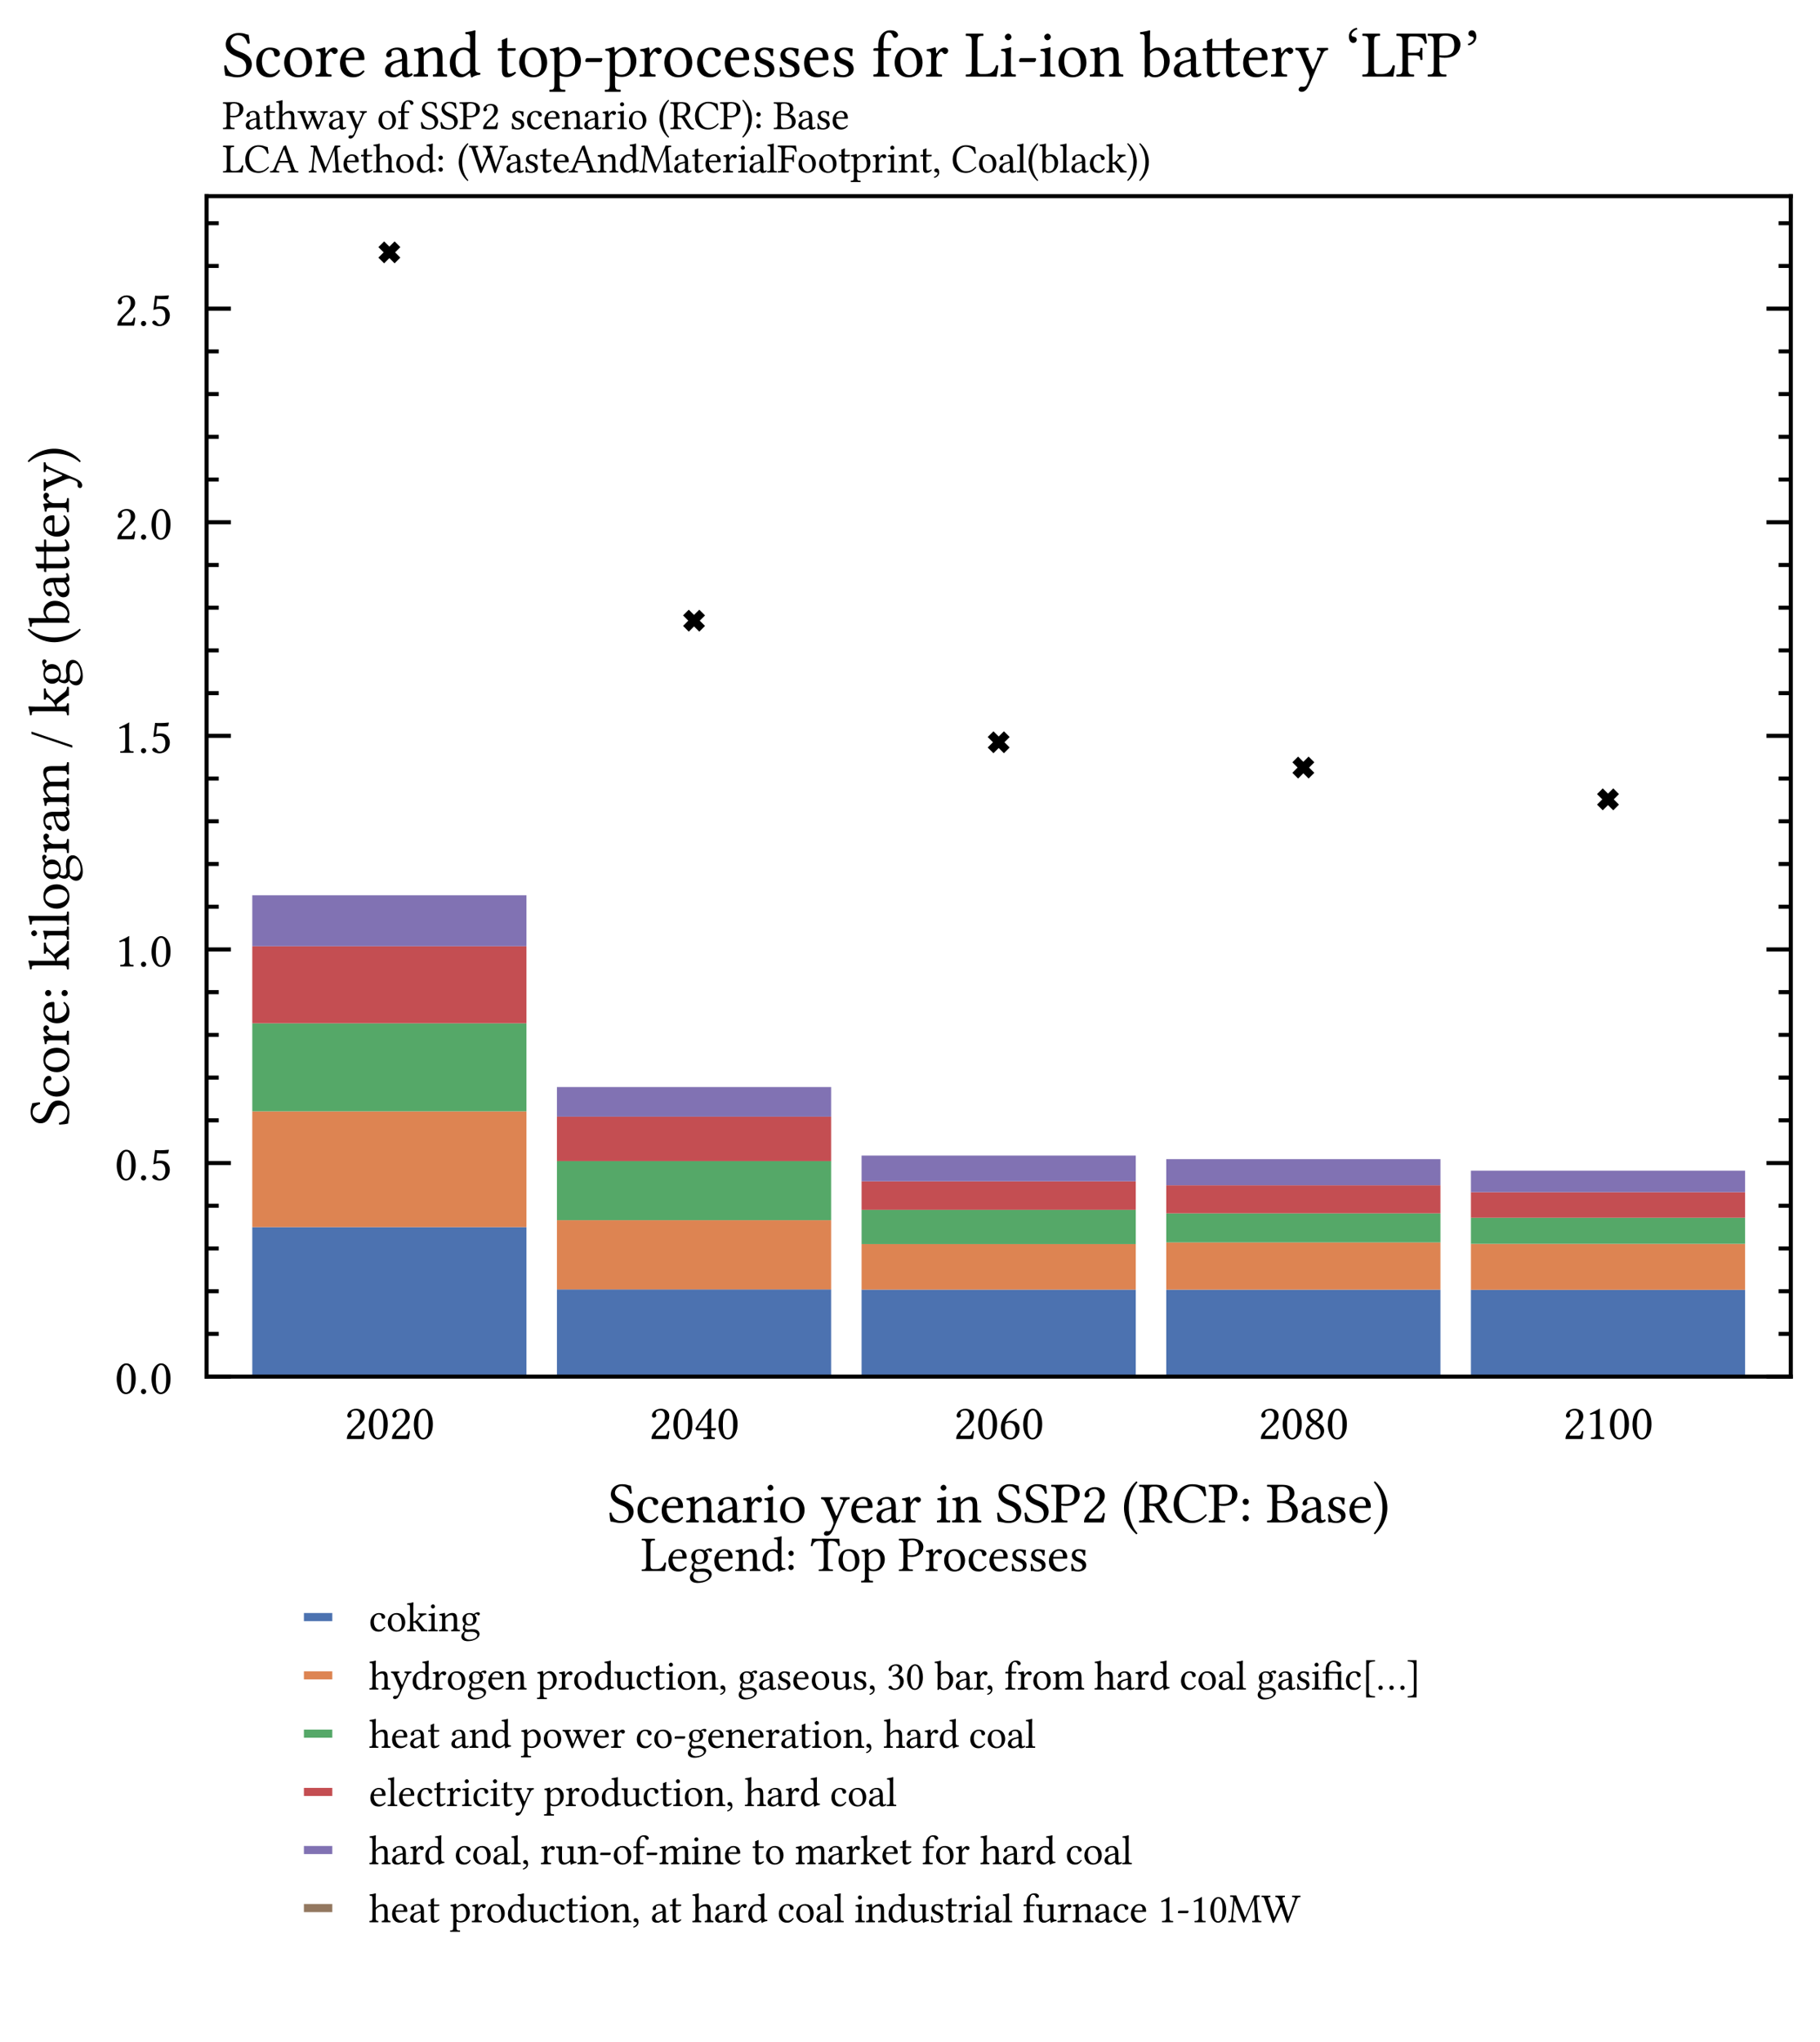 <?xml version="1.0" encoding="utf-8" standalone="no"?>
<!DOCTYPE svg PUBLIC "-//W3C//DTD SVG 1.1//EN"
  "http://www.w3.org/Graphics/SVG/1.1/DTD/svg11.dtd">
<svg xmlns:xlink="http://www.w3.org/1999/xlink" width="224.366pt" height="251.741pt" viewBox="0 0 224.366 251.741" xmlns="http://www.w3.org/2000/svg" version="1.1">
 <defs>
  <style type="text/css">*{stroke-linejoin: round; stroke-linecap: butt}</style>
 </defs>
 <g id="figure_1">
  <g id="patch_1">
   <path d="M 0 251.741 
L 224.366 251.741 
L 224.366 0 
L 0 0 
z
" style="fill: #ffffff"/>
  </g>
  <g id="axes_1">
   <g id="patch_2">
    <path d="M 25.466 169.712 
L 220.766 169.712 
L 220.766 24.182 
L 25.466 24.182 
z
" style="fill: #ffffff"/>
   </g>
   <g id="patch_3">
    <path d="M 31.1 169.712 
L 64.902 169.712 
L 64.902 151.28 
L 31.1 151.28 
z
" clip-path="url(#p00710c03cf)" style="fill: #4c72b0"/>
   </g>
   <g id="patch_4">
    <path d="M 31.1 151.28 
L 64.902 151.28 
L 64.902 137.004 
L 31.1 137.004 
z
" clip-path="url(#p00710c03cf)" style="fill: #dd8452"/>
   </g>
   <g id="patch_5">
    <path d="M 31.1 137.004 
L 64.902 137.004 
L 64.902 126.151 
L 31.1 126.151 
z
" clip-path="url(#p00710c03cf)" style="fill: #55a868"/>
   </g>
   <g id="patch_6">
    <path d="M 31.1 126.151 
L 64.902 126.151 
L 64.902 116.649 
L 31.1 116.649 
z
" clip-path="url(#p00710c03cf)" style="fill: #c44e52"/>
   </g>
   <g id="patch_7">
    <path d="M 31.1 116.649 
L 64.902 116.649 
L 64.902 110.369 
L 31.1 110.369 
z
" clip-path="url(#p00710c03cf)" style="fill: #8172b3"/>
   </g>
   <g id="patch_8">
    <path d="M 68.658 169.712 
L 102.46 169.712 
L 102.46 158.96 
L 68.658 158.96 
z
" clip-path="url(#p00710c03cf)" style="fill: #4c72b0"/>
   </g>
   <g id="patch_9">
    <path d="M 68.658 158.96 
L 102.46 158.96 
L 102.46 150.424 
L 68.658 150.424 
z
" clip-path="url(#p00710c03cf)" style="fill: #dd8452"/>
   </g>
   <g id="patch_10">
    <path d="M 68.658 150.424 
L 102.46 150.424 
L 102.46 143.14 
L 68.658 143.14 
z
" clip-path="url(#p00710c03cf)" style="fill: #55a868"/>
   </g>
   <g id="patch_11">
    <path d="M 68.658 143.14 
L 102.46 143.14 
L 102.46 137.662 
L 68.658 137.662 
z
" clip-path="url(#p00710c03cf)" style="fill: #c44e52"/>
   </g>
   <g id="patch_12">
    <path d="M 68.658 137.662 
L 102.46 137.662 
L 102.46 134.012 
L 68.658 134.012 
z
" clip-path="url(#p00710c03cf)" style="fill: #8172b3"/>
   </g>
   <g id="patch_13">
    <path d="M 106.215 169.712 
L 140.017 169.712 
L 140.017 158.983 
L 106.215 158.983 
z
" clip-path="url(#p00710c03cf)" style="fill: #4c72b0"/>
   </g>
   <g id="patch_14">
    <path d="M 106.215 158.983 
L 140.017 158.983 
L 140.017 153.372 
L 106.215 153.372 
z
" clip-path="url(#p00710c03cf)" style="fill: #dd8452"/>
   </g>
   <g id="patch_15">
    <path d="M 106.215 153.372 
L 140.017 153.372 
L 140.017 149.145 
L 106.215 149.145 
z
" clip-path="url(#p00710c03cf)" style="fill: #55a868"/>
   </g>
   <g id="patch_16">
    <path d="M 106.215 149.145 
L 140.017 149.145 
L 140.017 145.632 
L 106.215 145.632 
z
" clip-path="url(#p00710c03cf)" style="fill: #c44e52"/>
   </g>
   <g id="patch_17">
    <path d="M 106.215 145.632 
L 140.017 145.632 
L 140.017 142.459 
L 106.215 142.459 
z
" clip-path="url(#p00710c03cf)" style="fill: #8172b3"/>
   </g>
   <g id="patch_18">
    <path d="M 143.773 169.712 
L 177.575 169.712 
L 177.575 158.988 
L 143.773 158.988 
z
" clip-path="url(#p00710c03cf)" style="fill: #4c72b0"/>
   </g>
   <g id="patch_19">
    <path d="M 143.773 158.988 
L 177.575 158.988 
L 177.575 153.165 
L 143.773 153.165 
z
" clip-path="url(#p00710c03cf)" style="fill: #dd8452"/>
   </g>
   <g id="patch_20">
    <path d="M 143.773 153.165 
L 177.575 153.165 
L 177.575 149.577 
L 143.773 149.577 
z
" clip-path="url(#p00710c03cf)" style="fill: #55a868"/>
   </g>
   <g id="patch_21">
    <path d="M 143.773 149.577 
L 177.575 149.577 
L 177.575 146.122 
L 143.773 146.122 
z
" clip-path="url(#p00710c03cf)" style="fill: #c44e52"/>
   </g>
   <g id="patch_22">
    <path d="M 143.773 146.122 
L 177.575 146.122 
L 177.575 142.899 
L 143.773 142.899 
z
" clip-path="url(#p00710c03cf)" style="fill: #8172b3"/>
   </g>
   <g id="patch_23">
    <path d="M 181.331 169.712 
L 215.133 169.712 
L 215.133 159.009 
L 181.331 159.009 
z
" clip-path="url(#p00710c03cf)" style="fill: #4c72b0"/>
   </g>
   <g id="patch_24">
    <path d="M 181.331 159.009 
L 215.133 159.009 
L 215.133 153.34 
L 181.331 153.34 
z
" clip-path="url(#p00710c03cf)" style="fill: #dd8452"/>
   </g>
   <g id="patch_25">
    <path d="M 181.331 153.34 
L 215.133 153.34 
L 215.133 150.121 
L 181.331 150.121 
z
" clip-path="url(#p00710c03cf)" style="fill: #55a868"/>
   </g>
   <g id="patch_26">
    <path d="M 181.331 150.121 
L 215.133 150.121 
L 215.133 146.971 
L 181.331 146.971 
z
" clip-path="url(#p00710c03cf)" style="fill: #c44e52"/>
   </g>
   <g id="patch_27">
    <path d="M 181.331 146.971 
L 215.133 146.971 
L 215.133 144.327 
L 181.331 144.327 
z
" clip-path="url(#p00710c03cf)" style="fill: #8172b3"/>
   </g>
   <g id="matplotlib.axis_1">
    <g id="xtick_1">
     <g id="line2d_1"/>
     <g id="line2d_2"/>
     <g id="text_1">
      <!-- 2020 -->
      <g transform="translate(42.442 177.404) scale(0.06 -0.06)">
       <defs>
        <path id="LinLibertineT-32" d="M 390 2997 
C 390 2863 512 2747 646 2747 
C 755 2747 947 2863 947 3003 
C 947 3054 934 3093 922 3137 
C 909 3182 870 3239 870 3291 
C 870 3450 1037 3680 1504 3680 
C 1734 3680 2061 3521 2061 2908 
C 2061 2500 1914 2169 1536 1786 
L 1062 1320 
C 435 682 333 377 333 0 
C 333 0 659 0 864 0 
L 1984 0 
C 2189 0 2483 0 2483 0 
C 2566 337 2630 813 2637 1004 
C 2598 1036 2515 1048 2451 1036 
C 2342 582 2234 423 2003 423 
L 864 423 
C 864 730 1306 1164 1338 1196 
L 1984 1815 
C 2349 2167 2624 2448 2624 2933 
C 2624 3623 2061 3904 1542 3904 
C 832 3904 390 3380 390 2997 
z
" transform="scale(0.016)"/>
        <path id="LinLibertineT-30" d="M 1485 3680 
C 1594 3680 1696 3641 1773 3571 
C 1971 3405 2144 2919 2144 2061 
C 2144 1472 2125 1069 2035 743 
C 1894 218 1581 160 1466 160 
C 870 160 806 1255 806 1811 
C 806 3386 1197 3680 1485 3680 
z
M 1459 -64 
C 1952 -64 2701 435 2701 1939 
C 2701 2573 2547 3117 2266 3488 
C 2099 3712 1830 3904 1485 3904 
C 851 3904 250 3150 250 1882 
C 250 1196 461 557 813 204 
C 992 26 1210 -64 1459 -64 
z
" transform="scale(0.016)"/>
       </defs>
       <use xlink:href="#LinLibertineT-32" transform="scale(0.996)"/>
       <use xlink:href="#LinLibertineT-30" transform="translate(46.326 0) scale(0.996)"/>
       <use xlink:href="#LinLibertineT-32" transform="translate(92.653 0) scale(0.996)"/>
       <use xlink:href="#LinLibertineT-30" transform="translate(138.979 0) scale(0.996)"/>
      </g>
     </g>
    </g>
    <g id="xtick_2">
     <g id="line2d_3"/>
     <g id="line2d_4"/>
     <g id="text_2">
      <!-- 2040 -->
      <g transform="translate(79.999 177.404) scale(0.06 -0.06)">
       <defs>
        <path id="LinLibertineT-34" d="M 1734 3251 
L 1734 1408 
L 512 1408 
C 838 1933 1293 2649 1734 3251 
z
M 2752 1408 
L 2221 1408 
L 2221 3281 
C 2221 3602 2221 3852 2234 3904 
L 2221 3904 
L 2016 3904 
C 1971 3904 1939 3866 1914 3834 
C 1510 3342 768 2288 179 1375 
C 198 1278 237 1106 429 1106 
L 1734 1106 
L 1734 509 
C 1734 211 1491 211 1216 211 
C 1178 172 1178 39 1216 0 
C 1421 0 1677 0 1971 0 
C 2221 0 2464 0 2669 0 
C 2707 39 2707 171 2669 210 
C 2355 235 2221 223 2221 521 
L 2221 1106 
L 2662 1106 
C 2752 1106 2848 1228 2848 1305 
C 2848 1369 2822 1408 2752 1408 
z
" transform="scale(0.016)"/>
       </defs>
       <use xlink:href="#LinLibertineT-32" transform="scale(0.996)"/>
       <use xlink:href="#LinLibertineT-30" transform="translate(46.326 0) scale(0.996)"/>
       <use xlink:href="#LinLibertineT-34" transform="translate(92.653 0) scale(0.996)"/>
       <use xlink:href="#LinLibertineT-30" transform="translate(138.979 0) scale(0.996)"/>
      </g>
     </g>
    </g>
    <g id="xtick_3">
     <g id="line2d_5"/>
     <g id="line2d_6"/>
     <g id="text_3">
      <!-- 2060 -->
      <g transform="translate(117.557 177.404) scale(0.06 -0.06)">
       <defs>
        <path id="LinLibertineT-36" d="M 864 1971 
C 1075 2112 1286 2112 1395 2112 
C 2022 2112 2163 1500 2163 1181 
C 2163 480 1894 161 1581 161 
C 1178 161 813 378 813 1473 
C 813 1619 826 1786 864 1971 
z
M 922 2202 
C 1094 2786 1504 3433 2355 3754 
C 2355 3831 2330 3889 2278 3921 
C 1632 3728 1235 3459 877 3043 
C 480 2582 282 1999 282 1493 
C 282 193 1018 -64 1510 -64 
C 2349 -64 2694 749 2694 1300 
C 2694 1850 2400 2343 1530 2343 
C 1363 2343 1114 2292 922 2202 
z
" transform="scale(0.016)"/>
       </defs>
       <use xlink:href="#LinLibertineT-32" transform="scale(0.996)"/>
       <use xlink:href="#LinLibertineT-30" transform="translate(46.326 0) scale(0.996)"/>
       <use xlink:href="#LinLibertineT-36" transform="translate(92.653 0) scale(0.996)"/>
       <use xlink:href="#LinLibertineT-30" transform="translate(138.979 0) scale(0.996)"/>
      </g>
     </g>
    </g>
    <g id="xtick_4">
     <g id="line2d_7"/>
     <g id="line2d_8"/>
     <g id="text_4">
      <!-- 2080 -->
      <g transform="translate(155.115 177.404) scale(0.06 -0.06)">
       <defs>
        <path id="LinLibertineT-38" d="M 1498 3680 
C 1914 3680 2067 3405 2067 3110 
C 2067 2765 1728 2477 1555 2349 
L 1357 2471 
C 954 2733 909 2944 909 3142 
C 909 3437 1114 3680 1498 3680 
z
M 2515 3104 
C 2515 3565 2157 3904 1530 3904 
C 877 3904 454 3514 454 3020 
C 454 2662 627 2399 1018 2156 
L 1184 2054 
C 998 1958 826 1843 666 1702 
C 403 1471 294 1184 294 934 
C 294 281 755 -64 1434 -64 
C 2272 -64 2682 551 2682 1037 
C 2682 1408 2522 1734 2182 1939 
L 1728 2214 
C 2029 2362 2515 2694 2515 3104 
z
M 1446 160 
C 1158 160 723 359 723 934 
C 723 1127 806 1575 1357 1939 
L 1658 1760 
C 2054 1517 2214 1217 2214 909 
C 2214 269 1734 160 1446 160 
z
" transform="scale(0.016)"/>
       </defs>
       <use xlink:href="#LinLibertineT-32" transform="scale(0.996)"/>
       <use xlink:href="#LinLibertineT-30" transform="translate(46.326 0) scale(0.996)"/>
       <use xlink:href="#LinLibertineT-38" transform="translate(92.653 0) scale(0.996)"/>
       <use xlink:href="#LinLibertineT-30" transform="translate(138.979 0) scale(0.996)"/>
      </g>
     </g>
    </g>
    <g id="xtick_5">
     <g id="line2d_9"/>
     <g id="line2d_10"/>
     <g id="text_5">
      <!-- 2100 -->
      <g transform="translate(192.673 177.404) scale(0.06 -0.06)">
       <defs>
        <path id="LinLibertineT-31" d="M 1843 779 
L 1843 3021 
C 1843 3409 1850 3802 1862 3886 
C 1862 3919 1850 3919 1824 3919 
C 1472 3700 1133 3540 570 3277 
C 582 3207 608 3141 666 3103 
C 960 3226 1101 3264 1222 3264 
C 1331 3264 1350 3109 1350 2889 
L 1350 780 
C 1350 243 1178 211 730 211 
C 691 172 691 39 730 0 
C 1043 0 1274 0 1619 0 
C 1926 0 2080 0 2400 0 
C 2438 39 2438 172 2400 211 
C 1952 211 1843 243 1843 779 
z
" transform="scale(0.016)"/>
       </defs>
       <use xlink:href="#LinLibertineT-32" transform="scale(0.996)"/>
       <use xlink:href="#LinLibertineT-31" transform="translate(46.326 0) scale(0.996)"/>
       <use xlink:href="#LinLibertineT-30" transform="translate(92.653 0) scale(0.996)"/>
       <use xlink:href="#LinLibertineT-30" transform="translate(138.979 0) scale(0.996)"/>
      </g>
     </g>
    </g>
    <g id="xtick_6">
     <g id="line2d_11"/>
     <g id="line2d_12"/>
    </g>
    <g id="xtick_7">
     <g id="line2d_13"/>
     <g id="line2d_14"/>
    </g>
    <g id="xtick_8">
     <g id="line2d_15"/>
     <g id="line2d_16"/>
    </g>
    <g id="xtick_9">
     <g id="line2d_17"/>
     <g id="line2d_18"/>
    </g>
    <g id="xtick_10">
     <g id="line2d_19"/>
     <g id="line2d_20"/>
    </g>
    <g id="xtick_11">
     <g id="line2d_21"/>
     <g id="line2d_22"/>
    </g>
    <g id="xtick_12">
     <g id="line2d_23"/>
     <g id="line2d_24"/>
    </g>
    <g id="xtick_13">
     <g id="line2d_25"/>
     <g id="line2d_26"/>
    </g>
    <g id="xtick_14">
     <g id="line2d_27"/>
     <g id="line2d_28"/>
    </g>
    <g id="xtick_15">
     <g id="line2d_29"/>
     <g id="line2d_30"/>
    </g>
    <g id="xtick_16">
     <g id="line2d_31"/>
     <g id="line2d_32"/>
    </g>
    <g id="xtick_17">
     <g id="line2d_33"/>
     <g id="line2d_34"/>
    </g>
    <g id="xtick_18">
     <g id="line2d_35"/>
     <g id="line2d_36"/>
    </g>
    <g id="xtick_19">
     <g id="line2d_37"/>
     <g id="line2d_38"/>
    </g>
    <g id="xtick_20">
     <g id="line2d_39"/>
     <g id="line2d_40"/>
    </g>
    <g id="xtick_21">
     <g id="line2d_41"/>
     <g id="line2d_42"/>
    </g>
    <g id="text_6">
     <!-- Scenario year in SSP2 (RCP: Base) -->
     <g transform="translate(74.941 187.687) scale(0.07 -0.07)">
      <defs>
       <path id="LinLibertineT-53" d="M 2528 4051 
C 2157 4102 2170 4224 1542 4224 
C 896 4224 326 3794 326 3114 
C 326 2439 883 2131 1446 1913 
C 1830 1766 2304 1585 2304 957 
C 2304 436 2016 167 1504 167 
C 909 167 525 443 384 1078 
C 301 1104 237 1091 173 1059 
C 198 564 224 398 301 83 
C 704 83 883 -64 1453 -64 
C 1741 -64 2016 6 2240 148 
C 2611 378 2842 771 2842 1181 
C 2842 1862 2330 2163 1805 2362 
C 1421 2504 781 2748 781 3287 
C 781 3647 1107 4006 1485 4006 
C 2106 4006 2304 3607 2432 3184 
C 2502 3171 2586 3178 2643 3223 
C 2618 3531 2592 3710 2528 4051 
z
" transform="scale(0.016)"/>
       <path id="LinLibertineT-63" d="M 2547 584 
C 2522 641 2470 667 2413 673 
C 2195 391 1920 250 1645 250 
C 1178 250 787 725 787 1475 
C 787 2181 1094 2604 1517 2604 
C 1894 2604 1946 2379 1971 2155 
C 1990 1982 2080 1924 2214 1924 
C 2349 1924 2528 2007 2528 2206 
C 2528 2559 2163 2816 1549 2816 
C 915 2816 237 2245 237 1334 
C 237 507 698 -64 1504 -64 
C 1888 -64 2227 58 2547 584 
z
" transform="scale(0.016)"/>
       <path id="LinLibertineT-65" d="M 794 1831 
C 915 2547 1363 2604 1517 2604 
C 1760 2604 2048 2467 2048 1922 
C 2048 1863 2022 1831 1952 1831 
L 794 1831 
z
M 2470 600 
C 2234 354 2048 250 1677 250 
C 1446 250 1178 386 979 715 
C 851 929 774 1226 774 1600 
L 2477 1600 
C 2554 1600 2598 1638 2598 1708 
C 2598 2243 2406 2816 1517 2816 
C 960 2816 237 2281 237 1302 
C 237 941 326 593 538 348 
C 755 91 1056 -64 1517 -64 
C 2003 -64 2349 161 2605 497 
C 2586 562 2547 594 2470 600 
z
" transform="scale(0.016)"/>
       <path id="LinLibertineT-6e" d="M 1178 2309 
C 1139 2264 1101 2251 1101 2309 
C 1094 2482 1082 2733 1050 2798 
C 1037 2830 1024 2849 973 2849 
C 794 2778 627 2721 186 2663 
C 173 2624 186 2522 198 2483 
C 544 2451 614 2419 614 2047 
L 614 795 
C 614 270 550 244 166 212 
C 128 173 128 39 166 0 
C 358 0 614 0 870 0 
C 1126 0 1318 0 1510 0 
C 1549 39 1549 173 1510 212 
C 1184 244 1120 270 1120 795 
L 1120 1848 
C 1120 1983 1178 2060 1229 2118 
C 1472 2355 1760 2496 2010 2496 
C 2138 2496 2272 2413 2349 2265 
C 2413 2137 2426 1964 2426 1771 
L 2426 795 
C 2426 270 2362 244 2029 212 
C 1997 173 1997 39 2029 0 
C 2221 0 2426 0 2682 0 
C 2938 0 3168 0 3360 0 
C 3392 39 3392 173 3360 212 
C 3002 244 2931 270 2931 795 
L 2931 1752 
C 2931 2105 2906 2413 2758 2612 
C 2650 2753 2451 2830 2227 2830 
C 1914 2830 1555 2746 1178 2309 
z
" transform="scale(0.016)"/>
       <path id="LinLibertineT-61" d="M 1875 1495 
L 1875 648 
C 1875 564 1837 520 1786 481 
C 1619 346 1402 199 1222 199 
C 902 199 762 455 762 654 
C 762 944 896 1239 1370 1361 
L 1875 1495 
z
M 1875 308 
C 1914 109 1984 -64 2304 -64 
C 2547 -64 2778 45 2912 173 
C 2899 250 2874 309 2803 347 
C 2758 309 2650 244 2566 244 
C 2381 244 2374 494 2374 789 
L 2374 1732 
C 2374 2642 1875 2816 1408 2816 
C 883 2816 352 2469 352 2104 
C 352 1950 429 1873 576 1873 
C 762 1873 877 2007 877 2091 
C 877 2136 870 2181 858 2206 
C 851 2226 845 2264 845 2335 
C 845 2533 1114 2604 1357 2604 
C 1574 2604 1875 2495 1875 1770 
C 1875 1725 1856 1700 1837 1693 
L 1286 1559 
C 672 1405 230 1065 230 629 
C 230 103 589 -64 1037 -64 
C 1261 -64 1453 -13 1734 205 
L 1862 308 
L 1875 308 
z
" transform="scale(0.016)"/>
       <path id="LinLibertineT-72" d="M 1126 2296 
C 1114 2553 1107 2719 1075 2784 
C 1062 2816 1050 2835 998 2835 
C 819 2764 653 2707 211 2649 
C 198 2610 211 2508 224 2469 
C 570 2436 640 2404 640 2031 
L 640 777 
C 640 244 563 218 166 218 
C 128 178 128 40 166 0 
C 390 0 640 0 896 0 
C 1152 0 1446 0 1670 0 
C 1709 39 1709 172 1670 211 
C 1222 243 1146 262 1146 791 
L 1146 1678 
C 1146 1844 1222 1990 1299 2106 
C 1370 2207 1517 2418 1594 2418 
C 1651 2418 1709 2405 1760 2335 
C 1805 2271 1882 2188 1990 2188 
C 2144 2188 2291 2348 2291 2508 
C 2291 2630 2176 2816 1907 2816 
C 1606 2816 1344 2533 1197 2283 
C 1158 2213 1126 2264 1126 2296 
z
" transform="scale(0.016)"/>
       <path id="LinLibertineT-69" d="M 576 3852 
C 576 3685 730 3518 883 3518 
C 1062 3518 1216 3691 1216 3826 
C 1216 3980 1082 4160 909 4160 
C 755 4160 576 4006 576 3852 
z
M 1158 779 
L 1158 2064 
C 1158 2386 1184 2799 1184 2799 
C 1184 2825 1152 2844 1101 2844 
C 922 2773 666 2716 224 2658 
C 211 2619 224 2517 237 2478 
C 589 2446 653 2408 653 2043 
L 653 794 
C 653 263 582 244 192 212 
C 154 173 154 39 192 0 
C 403 0 653 0 909 0 
C 1165 0 1408 0 1619 0 
C 1658 40 1658 178 1619 218 
C 1229 218 1158 244 1158 779 
z
" transform="scale(0.016)"/>
       <path id="LinLibertineT-6f" d="M 262 1315 
C 262 661 698 -64 1606 -64 
C 2016 -64 2330 83 2547 295 
C 2835 577 2963 981 2963 1373 
C 2963 2040 2598 2816 1619 2816 
C 1197 2816 851 2642 614 2367 
C 384 2091 262 1719 262 1315 
z
M 1523 2591 
C 2074 2591 2413 2091 2413 1167 
C 2413 359 1997 160 1696 160 
C 1030 160 813 968 813 1462 
C 813 2020 947 2591 1523 2591 
z
" transform="scale(0.016)"/>
       <path id="LinLibertineT-79" d="M 1306 -1010 
C 1408 -830 1491 -650 1568 -458 
C 2080 781 2368 1443 2701 2161 
C 2829 2432 2918 2534 3219 2573 
C 3258 2611 3258 2746 3219 2784 
C 3091 2784 2944 2784 2765 2784 
C 2573 2784 2374 2784 2182 2784 
C 2144 2746 2144 2611 2182 2573 
C 2387 2553 2592 2515 2490 2284 
L 1856 815 
C 1811 713 1754 693 1702 822 
L 1133 2156 
C 1018 2425 986 2547 1344 2573 
C 1382 2611 1382 2746 1344 2784 
C 1107 2784 851 2784 621 2784 
C 403 2784 230 2784 102 2784 
C 64 2746 64 2611 102 2573 
C 358 2541 442 2483 608 2091 
L 1331 402 
C 1389 274 1485 -21 1421 -201 
C 1344 -413 1267 -593 1171 -792 
C 1101 -920 1011 -978 851 -978 
C 762 -978 736 -959 666 -959 
C 480 -959 384 -1151 384 -1235 
C 384 -1369 512 -1472 685 -1472 
C 819 -1472 1075 -1421 1306 -1010 
z
" transform="scale(0.016)"/>
       <path id="LinLibertineT-50" d="M 1210 3559 
C 1210 3744 1306 3968 1766 3968 
C 2208 3968 2650 3821 2650 3014 
C 2650 2328 2317 2048 1696 2048 
C 1536 2048 1280 2048 1210 2074 
L 1210 3559 
z
M 666 3372 
L 666 780 
C 666 243 557 211 109 211 
C 70 172 70 39 109 0 
C 397 0 710 0 941 0 
C 1165 0 1542 0 1862 0 
C 1901 39 1901 172 1862 211 
C 1363 211 1210 237 1210 778 
L 1210 1888 
C 1350 1843 1504 1824 1728 1824 
C 2893 1824 3245 2583 3245 3126 
C 3245 3502 2995 4186 1811 4186 
C 1568 4186 1190 4160 934 4160 
C 698 4160 365 4160 109 4160 
C 70 4120 70 3981 109 3942 
C 557 3942 666 3910 666 3372 
z
" transform="scale(0.016)"/>
       <path id="LinLibertineT-28" d="M 282 1616 
C 282 1328 307 -154 1638 -1308 
C 1702 -1296 1754 -1251 1773 -1199 
C 1562 -956 813 -71 813 1616 
C 813 3303 1568 4188 1773 4419 
C 1754 4483 1709 4528 1638 4534 
C 877 3880 282 2809 282 1616 
z
" transform="scale(0.016)"/>
       <path id="LinLibertineT-52" d="M 1741 3968 
C 2131 3968 2592 3826 2592 3063 
C 2592 2255 2138 2074 1517 2074 
L 1210 2074 
L 1210 3554 
C 1210 3741 1286 3968 1741 3968 
z
M 1210 774 
L 1210 1856 
C 1747 1856 1869 1760 1958 1614 
L 2643 504 
C 2829 204 3104 -64 3488 -64 
C 3584 -64 3693 -51 3757 -19 
C 3782 26 3776 83 3750 135 
C 3462 135 3302 352 3136 626 
L 2330 1965 
C 2605 2056 3181 2393 3181 3073 
C 3181 3397 3072 3662 2842 3882 
C 2534 4173 2138 4173 1734 4173 
C 1434 4173 1165 4160 934 4160 
C 710 4160 410 4160 109 4160 
C 70 4120 70 3981 109 3942 
C 557 3942 666 3910 666 3372 
L 666 780 
C 666 243 557 211 109 211 
C 70 172 70 39 109 0 
C 397 0 698 0 941 0 
C 1184 0 1485 0 1766 0 
C 1805 39 1805 172 1766 211 
C 1318 211 1210 243 1210 774 
z
" transform="scale(0.016)"/>
       <path id="LinLibertineT-43" d="M 2285 -64 
C 2906 -64 3475 231 3910 803 
C 3878 860 3834 899 3763 899 
C 3309 398 2874 199 2278 199 
C 1414 199 819 1175 819 2112 
C 819 2665 966 3126 1197 3415 
C 1517 3807 1888 3987 2221 3987 
C 3104 3987 3456 3461 3622 2909 
C 3699 2884 3763 2903 3834 2941 
C 3802 3275 3757 3583 3693 3936 
C 3366 3968 3078 4224 2291 4224 
C 1747 4224 1293 4025 915 3678 
C 493 3287 237 2658 237 1990 
C 237 873 909 -64 2285 -64 
z
" transform="scale(0.016)"/>
       <path id="LinLibertineT-3a" d="M 448 2284 
C 448 2098 602 1944 787 1944 
C 973 1944 1126 2098 1126 2284 
C 1126 2470 973 2624 787 2624 
C 602 2624 448 2470 448 2284 
z
M 448 468 
C 448 282 602 128 787 128 
C 973 128 1126 282 1126 468 
C 1126 654 973 808 787 808 
C 602 808 448 654 448 468 
z
" transform="scale(0.016)"/>
       <path id="LinLibertineT-42" d="M 1222 3546 
C 1222 3884 1222 3949 1779 3949 
C 2138 3949 2605 3756 2605 3104 
C 2605 2561 2227 2368 1696 2368 
L 1222 2368 
L 1222 3546 
z
M 1222 2150 
L 1664 2150 
C 2541 2150 2906 1652 2906 1071 
C 2906 599 2726 205 1754 205 
C 1306 205 1222 373 1222 767 
L 1222 2150 
z
M 122 4160 
C 83 4121 83 3987 122 3949 
C 570 3949 678 3917 678 3377 
L 678 776 
C 678 237 570 205 122 205 
C 83 167 83 38 122 0 
C 371 0 717 0 954 0 
C 1184 0 1350 0 1888 0 
C 3162 0 3501 644 3501 1197 
C 3501 1815 3072 2169 2515 2330 
L 2515 2343 
C 2835 2502 3123 2834 3123 3178 
C 3123 3605 2938 4160 1747 4160 
C 1523 4160 1178 4160 947 4160 
C 717 4160 371 4160 122 4160 
z
" transform="scale(0.016)"/>
       <path id="LinLibertineT-73" d="M 307 886 
C 333 572 352 269 352 0 
C 416 13 480 19 512 19 
C 557 19 595 19 640 6 
C 813 -38 986 -64 1222 -64 
C 1581 -64 2240 109 2240 744 
C 2240 1180 1926 1437 1491 1597 
C 1107 1745 851 1841 851 2193 
C 851 2456 1082 2604 1299 2604 
C 1440 2604 1811 2553 1894 2007 
C 1933 1969 2061 1969 2099 2008 
C 2118 2241 2131 2480 2138 2694 
C 1939 2726 1632 2816 1299 2816 
C 826 2816 397 2508 397 2097 
C 397 1629 608 1430 1101 1225 
C 1632 1007 1754 872 1754 596 
C 1754 282 1446 148 1210 148 
C 960 148 819 230 755 300 
C 614 447 544 727 506 885 
C 467 924 346 924 307 886 
z
" transform="scale(0.016)"/>
       <path id="LinLibertineT-29" d="M 1626 1616 
C 1626 1905 1600 3386 269 4541 
C 205 4528 154 4483 134 4432 
C 346 4188 1094 3303 1094 1616 
C 1094 -71 339 -956 134 -1187 
C 154 -1251 198 -1296 269 -1302 
C 1030 -648 1626 423 1626 1616 
z
" transform="scale(0.016)"/>
      </defs>
      <use xlink:href="#LinLibertineT-53" transform="scale(0.996)"/>
      <use xlink:href="#LinLibertineT-63" transform="translate(48.319 0) scale(0.996)"/>
      <use xlink:href="#LinLibertineT-65" transform="translate(90.959 0) scale(0.996)"/>
      <use xlink:href="#LinLibertineT-6e" transform="translate(135.492 0) scale(0.996)"/>
      <use xlink:href="#LinLibertineT-61" transform="translate(189.489 0) scale(0.996)"/>
      <use xlink:href="#LinLibertineT-72" transform="translate(235.019 0) scale(0.996)"/>
      <use xlink:href="#LinLibertineT-69" transform="translate(272.08 0) scale(0.996)"/>
      <use xlink:href="#LinLibertineT-6f" transform="translate(299.078 0) scale(0.996)"/>
      <use xlink:href="#LinLibertineT-79" transform="translate(374.197 0) scale(0.996)"/>
      <use xlink:href="#LinLibertineT-65" transform="translate(424.707 0) scale(0.996)"/>
      <use xlink:href="#LinLibertineT-61" transform="translate(469.24 0) scale(0.996)"/>
      <use xlink:href="#LinLibertineT-72" transform="translate(514.769 0) scale(0.996)"/>
      <use xlink:href="#LinLibertineT-69" transform="translate(576.737 0) scale(0.996)"/>
      <use xlink:href="#LinLibertineT-6e" transform="translate(603.736 0) scale(0.996)"/>
      <use xlink:href="#LinLibertineT-53" transform="translate(682.64 0) scale(0.996)"/>
      <use xlink:href="#LinLibertineT-53" transform="translate(730.959 0) scale(0.996)"/>
      <use xlink:href="#LinLibertineT-50" transform="translate(779.277 0) scale(0.996)"/>
      <use xlink:href="#LinLibertineT-32" transform="translate(833.175 0) scale(0.996)"/>
      <use xlink:href="#LinLibertineT-28" transform="translate(904.408 0) scale(0.996)"/>
      <use xlink:href="#LinLibertineT-52" transform="translate(934.097 0) scale(0.996)"/>
      <use xlink:href="#LinLibertineT-43" transform="translate(992.577 0) scale(0.996)"/>
      <use xlink:href="#LinLibertineT-50" transform="translate(1056.936 0) scale(0.996)"/>
      <use xlink:href="#LinLibertineT-3a" transform="translate(1110.834 0) scale(0.996)"/>
      <use xlink:href="#LinLibertineT-42" transform="translate(1159.252 0) scale(0.996)"/>
      <use xlink:href="#LinLibertineT-61" transform="translate(1217.833 0) scale(0.996)"/>
      <use xlink:href="#LinLibertineT-73" transform="translate(1263.362 0) scale(0.996)"/>
      <use xlink:href="#LinLibertineT-65" transform="translate(1302.216 0) scale(0.996)"/>
      <use xlink:href="#LinLibertineT-29" transform="translate(1346.749 0) scale(0.996)"/>
     </g>
    </g>
   </g>
   <g id="matplotlib.axis_2">
    <g id="ytick_1">
     <g id="line2d_43">
      <defs>
       <path id="m25efa733d1" d="M 0 0 
L 3 0 
" style="stroke: #000000; stroke-width: 0.5"/>
      </defs>
      <g>
       <use xlink:href="#m25efa733d1" x="25.466" y="169.712" style="stroke: #000000; stroke-width: 0.5"/>
      </g>
     </g>
     <g id="line2d_44">
      <defs>
       <path id="mbfb009b569" d="M 0 0 
L -3 0 
" style="stroke: #000000; stroke-width: 0.5"/>
      </defs>
      <g>
       <use xlink:href="#mbfb009b569" x="220.766" y="169.712" style="stroke: #000000; stroke-width: 0.5"/>
      </g>
     </g>
     <g id="text_7">
      <!-- $\mathdefault{0.0}$ -->
      <g transform="translate(14.15 171.808) scale(0.06 -0.06)">
       <defs>
        <path id="LibertineMathMI-94" d="M 365 275 
C 365 90 518 -64 704 -64 
C 890 -64 1043 90 1043 275 
C 1043 461 890 614 704 614 
C 518 614 365 461 365 275 
z
" transform="scale(0.016)"/>
       </defs>
       <use xlink:href="#LinLibertineT-30" transform="scale(0.996)"/>
       <use xlink:href="#LibertineMathMI-94" transform="translate(47.92 0) scale(0.996)"/>
       <use xlink:href="#LinLibertineT-30" transform="translate(71.532 0) scale(0.996)"/>
      </g>
     </g>
    </g>
    <g id="ytick_2">
     <g id="line2d_45">
      <g>
       <use xlink:href="#m25efa733d1" x="25.466" y="143.38" style="stroke: #000000; stroke-width: 0.5"/>
      </g>
     </g>
     <g id="line2d_46">
      <g>
       <use xlink:href="#mbfb009b569" x="220.766" y="143.38" style="stroke: #000000; stroke-width: 0.5"/>
      </g>
     </g>
     <g id="text_8">
      <!-- $\mathdefault{0.5}$ -->
      <g transform="translate(14.15 145.476) scale(0.06 -0.06)">
       <defs>
        <path id="LinLibertineT-35" d="M 2042 1210 
C 2042 606 1722 161 1338 161 
C 1094 161 1011 320 915 448 
C 832 556 723 651 589 651 
C 467 651 346 543 346 414 
C 346 154 890 -64 1254 -64 
C 2048 -64 2611 523 2611 1325 
C 2611 1943 2182 2497 1466 2497 
C 1190 2497 954 2439 838 2394 
L 966 3461 
C 1203 3439 1408 3410 1715 3410 
C 1907 3410 2125 3410 2387 3436 
L 2490 3878 
L 2445 3904 
C 2080 3867 1734 3840 1395 3840 
C 1158 3840 928 3840 704 3865 
L 486 2024 
C 826 2150 1069 2176 1299 2176 
C 1715 2176 2042 1902 2042 1210 
z
" transform="scale(0.016)"/>
       </defs>
       <use xlink:href="#LinLibertineT-30" transform="scale(0.996)"/>
       <use xlink:href="#LibertineMathMI-94" transform="translate(47.92 0) scale(0.996)"/>
       <use xlink:href="#LinLibertineT-35" transform="translate(71.532 0) scale(0.996)"/>
      </g>
     </g>
    </g>
    <g id="ytick_3">
     <g id="line2d_47">
      <g>
       <use xlink:href="#m25efa733d1" x="25.466" y="117.048" style="stroke: #000000; stroke-width: 0.5"/>
      </g>
     </g>
     <g id="line2d_48">
      <g>
       <use xlink:href="#mbfb009b569" x="220.766" y="117.048" style="stroke: #000000; stroke-width: 0.5"/>
      </g>
     </g>
     <g id="text_9">
      <!-- $\mathdefault{1.0}$ -->
      <g transform="translate(14.15 119.144) scale(0.06 -0.06)">
       <use xlink:href="#LinLibertineT-31" transform="scale(0.996)"/>
       <use xlink:href="#LibertineMathMI-94" transform="translate(47.92 0) scale(0.996)"/>
       <use xlink:href="#LinLibertineT-30" transform="translate(71.532 0) scale(0.996)"/>
      </g>
     </g>
    </g>
    <g id="ytick_4">
     <g id="line2d_49">
      <g>
       <use xlink:href="#m25efa733d1" x="25.466" y="90.715" style="stroke: #000000; stroke-width: 0.5"/>
      </g>
     </g>
     <g id="line2d_50">
      <g>
       <use xlink:href="#mbfb009b569" x="220.766" y="90.715" style="stroke: #000000; stroke-width: 0.5"/>
      </g>
     </g>
     <g id="text_10">
      <!-- $\mathdefault{1.5}$ -->
      <g transform="translate(14.15 92.811) scale(0.06 -0.06)">
       <use xlink:href="#LinLibertineT-31" transform="scale(0.996)"/>
       <use xlink:href="#LibertineMathMI-94" transform="translate(47.92 0) scale(0.996)"/>
       <use xlink:href="#LinLibertineT-35" transform="translate(71.532 0) scale(0.996)"/>
      </g>
     </g>
    </g>
    <g id="ytick_5">
     <g id="line2d_51">
      <g>
       <use xlink:href="#m25efa733d1" x="25.466" y="64.383" style="stroke: #000000; stroke-width: 0.5"/>
      </g>
     </g>
     <g id="line2d_52">
      <g>
       <use xlink:href="#mbfb009b569" x="220.766" y="64.383" style="stroke: #000000; stroke-width: 0.5"/>
      </g>
     </g>
     <g id="text_11">
      <!-- $\mathdefault{2.0}$ -->
      <g transform="translate(14.15 66.479) scale(0.06 -0.06)">
       <use xlink:href="#LinLibertineT-32" transform="scale(0.996)"/>
       <use xlink:href="#LibertineMathMI-94" transform="translate(47.92 0) scale(0.996)"/>
       <use xlink:href="#LinLibertineT-30" transform="translate(71.532 0) scale(0.996)"/>
      </g>
     </g>
    </g>
    <g id="ytick_6">
     <g id="line2d_53">
      <g>
       <use xlink:href="#m25efa733d1" x="25.466" y="38.051" style="stroke: #000000; stroke-width: 0.5"/>
      </g>
     </g>
     <g id="line2d_54">
      <g>
       <use xlink:href="#mbfb009b569" x="220.766" y="38.051" style="stroke: #000000; stroke-width: 0.5"/>
      </g>
     </g>
     <g id="text_12">
      <!-- $\mathdefault{2.5}$ -->
      <g transform="translate(14.15 40.147) scale(0.06 -0.06)">
       <use xlink:href="#LinLibertineT-32" transform="scale(0.996)"/>
       <use xlink:href="#LibertineMathMI-94" transform="translate(47.92 0) scale(0.996)"/>
       <use xlink:href="#LinLibertineT-35" transform="translate(71.532 0) scale(0.996)"/>
      </g>
     </g>
    </g>
    <g id="ytick_7">
     <g id="line2d_55">
      <defs>
       <path id="m9d1a1c6c16" d="M 0 0 
L 1.5 0 
" style="stroke: #000000; stroke-width: 0.5"/>
      </defs>
      <g>
       <use xlink:href="#m9d1a1c6c16" x="25.466" y="164.445" style="stroke: #000000; stroke-width: 0.5"/>
      </g>
     </g>
     <g id="line2d_56">
      <defs>
       <path id="m932c13bf24" d="M 0 0 
L -1.5 0 
" style="stroke: #000000; stroke-width: 0.5"/>
      </defs>
      <g>
       <use xlink:href="#m932c13bf24" x="220.766" y="164.445" style="stroke: #000000; stroke-width: 0.5"/>
      </g>
     </g>
    </g>
    <g id="ytick_8">
     <g id="line2d_57">
      <g>
       <use xlink:href="#m9d1a1c6c16" x="25.466" y="159.179" style="stroke: #000000; stroke-width: 0.5"/>
      </g>
     </g>
     <g id="line2d_58">
      <g>
       <use xlink:href="#m932c13bf24" x="220.766" y="159.179" style="stroke: #000000; stroke-width: 0.5"/>
      </g>
     </g>
    </g>
    <g id="ytick_9">
     <g id="line2d_59">
      <g>
       <use xlink:href="#m9d1a1c6c16" x="25.466" y="153.913" style="stroke: #000000; stroke-width: 0.5"/>
      </g>
     </g>
     <g id="line2d_60">
      <g>
       <use xlink:href="#m932c13bf24" x="220.766" y="153.913" style="stroke: #000000; stroke-width: 0.5"/>
      </g>
     </g>
    </g>
    <g id="ytick_10">
     <g id="line2d_61">
      <g>
       <use xlink:href="#m9d1a1c6c16" x="25.466" y="148.646" style="stroke: #000000; stroke-width: 0.5"/>
      </g>
     </g>
     <g id="line2d_62">
      <g>
       <use xlink:href="#m932c13bf24" x="220.766" y="148.646" style="stroke: #000000; stroke-width: 0.5"/>
      </g>
     </g>
    </g>
    <g id="ytick_11">
     <g id="line2d_63">
      <g>
       <use xlink:href="#m9d1a1c6c16" x="25.466" y="138.113" style="stroke: #000000; stroke-width: 0.5"/>
      </g>
     </g>
     <g id="line2d_64">
      <g>
       <use xlink:href="#m932c13bf24" x="220.766" y="138.113" style="stroke: #000000; stroke-width: 0.5"/>
      </g>
     </g>
    </g>
    <g id="ytick_12">
     <g id="line2d_65">
      <g>
       <use xlink:href="#m9d1a1c6c16" x="25.466" y="132.847" style="stroke: #000000; stroke-width: 0.5"/>
      </g>
     </g>
     <g id="line2d_66">
      <g>
       <use xlink:href="#m932c13bf24" x="220.766" y="132.847" style="stroke: #000000; stroke-width: 0.5"/>
      </g>
     </g>
    </g>
    <g id="ytick_13">
     <g id="line2d_67">
      <g>
       <use xlink:href="#m9d1a1c6c16" x="25.466" y="127.58" style="stroke: #000000; stroke-width: 0.5"/>
      </g>
     </g>
     <g id="line2d_68">
      <g>
       <use xlink:href="#m932c13bf24" x="220.766" y="127.58" style="stroke: #000000; stroke-width: 0.5"/>
      </g>
     </g>
    </g>
    <g id="ytick_14">
     <g id="line2d_69">
      <g>
       <use xlink:href="#m9d1a1c6c16" x="25.466" y="122.314" style="stroke: #000000; stroke-width: 0.5"/>
      </g>
     </g>
     <g id="line2d_70">
      <g>
       <use xlink:href="#m932c13bf24" x="220.766" y="122.314" style="stroke: #000000; stroke-width: 0.5"/>
      </g>
     </g>
    </g>
    <g id="ytick_15">
     <g id="line2d_71">
      <g>
       <use xlink:href="#m9d1a1c6c16" x="25.466" y="111.781" style="stroke: #000000; stroke-width: 0.5"/>
      </g>
     </g>
     <g id="line2d_72">
      <g>
       <use xlink:href="#m932c13bf24" x="220.766" y="111.781" style="stroke: #000000; stroke-width: 0.5"/>
      </g>
     </g>
    </g>
    <g id="ytick_16">
     <g id="line2d_73">
      <g>
       <use xlink:href="#m9d1a1c6c16" x="25.466" y="106.515" style="stroke: #000000; stroke-width: 0.5"/>
      </g>
     </g>
     <g id="line2d_74">
      <g>
       <use xlink:href="#m932c13bf24" x="220.766" y="106.515" style="stroke: #000000; stroke-width: 0.5"/>
      </g>
     </g>
    </g>
    <g id="ytick_17">
     <g id="line2d_75">
      <g>
       <use xlink:href="#m9d1a1c6c16" x="25.466" y="101.248" style="stroke: #000000; stroke-width: 0.5"/>
      </g>
     </g>
     <g id="line2d_76">
      <g>
       <use xlink:href="#m932c13bf24" x="220.766" y="101.248" style="stroke: #000000; stroke-width: 0.5"/>
      </g>
     </g>
    </g>
    <g id="ytick_18">
     <g id="line2d_77">
      <g>
       <use xlink:href="#m9d1a1c6c16" x="25.466" y="95.982" style="stroke: #000000; stroke-width: 0.5"/>
      </g>
     </g>
     <g id="line2d_78">
      <g>
       <use xlink:href="#m932c13bf24" x="220.766" y="95.982" style="stroke: #000000; stroke-width: 0.5"/>
      </g>
     </g>
    </g>
    <g id="ytick_19">
     <g id="line2d_79">
      <g>
       <use xlink:href="#m9d1a1c6c16" x="25.466" y="85.449" style="stroke: #000000; stroke-width: 0.5"/>
      </g>
     </g>
     <g id="line2d_80">
      <g>
       <use xlink:href="#m932c13bf24" x="220.766" y="85.449" style="stroke: #000000; stroke-width: 0.5"/>
      </g>
     </g>
    </g>
    <g id="ytick_20">
     <g id="line2d_81">
      <g>
       <use xlink:href="#m9d1a1c6c16" x="25.466" y="80.183" style="stroke: #000000; stroke-width: 0.5"/>
      </g>
     </g>
     <g id="line2d_82">
      <g>
       <use xlink:href="#m932c13bf24" x="220.766" y="80.183" style="stroke: #000000; stroke-width: 0.5"/>
      </g>
     </g>
    </g>
    <g id="ytick_21">
     <g id="line2d_83">
      <g>
       <use xlink:href="#m9d1a1c6c16" x="25.466" y="74.916" style="stroke: #000000; stroke-width: 0.5"/>
      </g>
     </g>
     <g id="line2d_84">
      <g>
       <use xlink:href="#m932c13bf24" x="220.766" y="74.916" style="stroke: #000000; stroke-width: 0.5"/>
      </g>
     </g>
    </g>
    <g id="ytick_22">
     <g id="line2d_85">
      <g>
       <use xlink:href="#m9d1a1c6c16" x="25.466" y="69.65" style="stroke: #000000; stroke-width: 0.5"/>
      </g>
     </g>
     <g id="line2d_86">
      <g>
       <use xlink:href="#m932c13bf24" x="220.766" y="69.65" style="stroke: #000000; stroke-width: 0.5"/>
      </g>
     </g>
    </g>
    <g id="ytick_23">
     <g id="line2d_87">
      <g>
       <use xlink:href="#m9d1a1c6c16" x="25.466" y="59.117" style="stroke: #000000; stroke-width: 0.5"/>
      </g>
     </g>
     <g id="line2d_88">
      <g>
       <use xlink:href="#m932c13bf24" x="220.766" y="59.117" style="stroke: #000000; stroke-width: 0.5"/>
      </g>
     </g>
    </g>
    <g id="ytick_24">
     <g id="line2d_89">
      <g>
       <use xlink:href="#m9d1a1c6c16" x="25.466" y="53.851" style="stroke: #000000; stroke-width: 0.5"/>
      </g>
     </g>
     <g id="line2d_90">
      <g>
       <use xlink:href="#m932c13bf24" x="220.766" y="53.851" style="stroke: #000000; stroke-width: 0.5"/>
      </g>
     </g>
    </g>
    <g id="ytick_25">
     <g id="line2d_91">
      <g>
       <use xlink:href="#m9d1a1c6c16" x="25.466" y="48.584" style="stroke: #000000; stroke-width: 0.5"/>
      </g>
     </g>
     <g id="line2d_92">
      <g>
       <use xlink:href="#m932c13bf24" x="220.766" y="48.584" style="stroke: #000000; stroke-width: 0.5"/>
      </g>
     </g>
    </g>
    <g id="ytick_26">
     <g id="line2d_93">
      <g>
       <use xlink:href="#m9d1a1c6c16" x="25.466" y="43.318" style="stroke: #000000; stroke-width: 0.5"/>
      </g>
     </g>
     <g id="line2d_94">
      <g>
       <use xlink:href="#m932c13bf24" x="220.766" y="43.318" style="stroke: #000000; stroke-width: 0.5"/>
      </g>
     </g>
    </g>
    <g id="ytick_27">
     <g id="line2d_95">
      <g>
       <use xlink:href="#m9d1a1c6c16" x="25.466" y="32.785" style="stroke: #000000; stroke-width: 0.5"/>
      </g>
     </g>
     <g id="line2d_96">
      <g>
       <use xlink:href="#m932c13bf24" x="220.766" y="32.785" style="stroke: #000000; stroke-width: 0.5"/>
      </g>
     </g>
    </g>
    <g id="ytick_28">
     <g id="line2d_97">
      <g>
       <use xlink:href="#m9d1a1c6c16" x="25.466" y="27.518" style="stroke: #000000; stroke-width: 0.5"/>
      </g>
     </g>
     <g id="line2d_98">
      <g>
       <use xlink:href="#m932c13bf24" x="220.766" y="27.518" style="stroke: #000000; stroke-width: 0.5"/>
      </g>
     </g>
    </g>
    <g id="text_13">
     <!-- Score: kilogram / kg (battery) -->
     <g transform="translate(8.49 138.841) rotate(-90) scale(0.07 -0.07)">
      <defs>
       <path id="LinLibertineT-6b" d="M 550 794 
C 550 263 480 237 122 212 
C 83 173 83 39 122 0 
C 333 0 550 0 806 0 
C 1030 0 1242 0 1389 0 
C 1427 39 1427 171 1389 210 
C 1126 235 1056 260 1056 787 
L 1056 1339 
C 1178 1339 1267 1333 1331 1313 
C 1402 1262 1459 1205 1536 1103 
L 2003 478 
C 2189 230 2266 108 2272 32 
C 2272 13 2278 0 2298 0 
C 2426 0 2566 0 2694 0 
C 2893 0 3091 0 3219 0 
C 3258 39 3258 172 3219 211 
C 3002 236 2842 262 2669 478 
L 1824 1537 
C 1798 1569 1779 1595 1779 1627 
C 1779 1652 1779 1665 1805 1691 
L 2368 2271 
C 2560 2476 2784 2526 3040 2552 
C 3078 2590 3078 2724 3040 2762 
C 2893 2762 2714 2762 2483 2762 
C 2240 2762 2003 2762 1856 2762 
C 1818 2724 1818 2590 1856 2552 
C 2214 2526 2061 2304 2003 2227 
C 1856 2042 1658 1824 1491 1704 
C 1350 1601 1178 1525 1056 1506 
L 1056 3742 
C 1056 4159 1082 4416 1082 4416 
C 1082 4460 1056 4480 998 4480 
C 838 4414 358 4321 102 4301 
C 90 4247 102 4141 141 4101 
C 474 4101 550 4133 550 3594 
L 550 794 
z
" transform="scale(0.016)"/>
       <path id="LinLibertineT-6c" d="M 608 778 
C 608 243 538 211 147 211 
C 109 172 109 39 147 0 
C 371 0 608 0 864 0 
C 1120 0 1363 0 1574 0 
C 1613 39 1613 172 1574 211 
C 1184 211 1114 243 1114 776 
L 1114 3740 
C 1114 4158 1139 4416 1139 4416 
C 1139 4460 1114 4480 1056 4480 
C 896 4414 416 4321 160 4301 
C 147 4247 160 4141 198 4101 
C 570 4101 608 4081 608 3597 
L 608 778 
z
" transform="scale(0.016)"/>
       <path id="LinLibertineT-67" d="M 2042 1798 
C 2042 1209 1741 1088 1504 1088 
C 966 1088 909 1538 909 1944 
C 909 2389 1069 2617 1421 2617 
C 1824 2617 2042 2325 2042 1798 
z
M 845 -84 
C 915 -103 1018 -116 1101 -116 
C 1299 -116 1478 -71 1568 -71 
C 1888 -71 2157 -71 2342 -176 
C 2592 -319 2669 -411 2669 -581 
C 2669 -1051 1990 -1299 1414 -1299 
C 1184 -1299 646 -1115 646 -682 
C 646 -466 659 -307 845 -84 
z
M 2842 2463 
C 2963 2463 3078 2579 3078 2707 
C 3078 2841 2957 2944 2784 2944 
C 2618 2944 2310 2841 2144 2636 
C 2067 2687 1856 2816 1478 2816 
C 909 2816 384 2435 384 1850 
C 384 1506 538 1310 717 1138 
C 538 983 435 705 435 485 
C 435 252 563 71 730 -13 
C 384 -220 205 -519 205 -797 
C 205 -1361 730 -1536 1222 -1536 
C 2086 -1536 3021 -1115 3021 -414 
C 3021 -206 2925 -43 2739 113 
C 2490 320 2042 320 1805 320 
C 1690 320 1530 294 1376 256 
C 1280 256 1216 256 1184 256 
C 998 256 774 350 774 637 
C 774 770 813 911 890 1024 
C 1043 934 1222 889 1472 889 
C 2035 889 2554 1235 2554 1853 
C 2554 2148 2464 2318 2278 2507 
C 2323 2577 2451 2674 2534 2674 
C 2579 2674 2624 2653 2662 2590 
C 2688 2533 2771 2463 2842 2463 
z
" transform="scale(0.016)"/>
       <path id="LinLibertineT-6d" d="M 1088 2309 
C 1082 2503 1069 2733 1037 2798 
C 1024 2830 1011 2849 960 2849 
C 781 2778 614 2721 173 2663 
C 160 2624 173 2522 186 2483 
C 531 2451 602 2419 602 2047 
L 602 795 
C 602 270 518 237 166 212 
C 128 173 128 39 166 0 
C 358 0 602 0 858 0 
C 1114 0 1312 0 1504 0 
C 1542 39 1542 173 1504 212 
C 1178 244 1107 270 1107 795 
L 1107 1848 
C 1107 1983 1165 2060 1216 2118 
C 1472 2368 1709 2496 1907 2496 
C 2150 2496 2330 2342 2330 1912 
L 2330 795 
C 2330 270 2278 237 1933 212 
C 1901 173 1901 39 1933 0 
C 2093 0 2330 0 2586 0 
C 2842 0 3053 0 3213 0 
C 3245 39 3245 173 3213 212 
C 2893 237 2835 270 2835 795 
L 2835 1814 
C 2835 1904 2835 1994 2829 2071 
C 3136 2413 3424 2496 3674 2496 
C 3917 2496 4058 2355 4058 1925 
L 4058 795 
C 4058 270 3994 237 3661 212 
C 3629 173 3629 39 3661 0 
C 3821 0 4058 0 4314 0 
C 4570 0 4794 0 4973 0 
C 5005 39 5005 173 4973 212 
C 4621 237 4563 270 4563 795 
L 4563 1810 
C 4563 2381 4467 2830 3904 2830 
C 3578 2830 3181 2708 2848 2355 
C 2829 2336 2790 2304 2778 2361 
C 2720 2624 2470 2830 2138 2830 
C 1766 2830 1434 2612 1165 2309 
C 1133 2277 1094 2232 1088 2309 
z
" transform="scale(0.016)"/>
       <path id="LinLibertineT-2f" d="M 1875 4128 
L 1613 4128 
L 96 -384 
L 358 -384 
L 1875 4128 
z
" transform="scale(0.016)"/>
       <path id="LinLibertineT-62" d="M 1114 2328 
C 1280 2476 1472 2533 1658 2533 
C 2048 2533 2368 2059 2368 1437 
C 2368 706 2074 154 1466 154 
C 1267 154 1133 295 1005 455 
L 1005 2059 
C 1005 2193 1030 2258 1114 2328 
z
M 1069 2527 
C 1030 2489 1005 2501 1005 2559 
L 1005 3741 
C 1005 4159 1030 4416 1030 4416 
C 1030 4460 1005 4480 947 4480 
C 787 4414 307 4320 51 4300 
C 38 4246 51 4140 90 4100 
C 422 4100 499 4132 499 3592 
L 499 456 
C 499 205 493 90 474 0 
C 506 -42 538 -64 614 -64 
C 653 -38 717 19 768 77 
C 832 154 870 154 941 96 
C 1088 -26 1280 -64 1504 -64 
C 2157 -64 2918 532 2918 1552 
C 2918 2335 2342 2816 1786 2816 
C 1510 2816 1267 2707 1069 2527 
z
" transform="scale(0.016)"/>
       <path id="LinLibertineT-8b" d="M 576 2496 
L 576 570 
C 576 115 768 -64 1069 -64 
C 1389 -64 1683 122 1850 371 
C 1830 435 1805 461 1747 467 
C 1651 384 1472 288 1293 288 
C 1120 288 1082 480 1082 877 
L 1082 2496 
L 2432 2496 
L 2432 570 
C 2432 115 2630 -64 2925 -64 
C 3219 -64 3539 77 3789 358 
C 3776 422 3738 461 3674 467 
C 3507 339 3315 288 3149 288 
C 2976 288 2938 480 2938 877 
L 2938 2496 
L 3603 2496 
C 3667 2496 3757 2522 3757 2579 
L 3757 2708 
C 3757 2733 3738 2746 3706 2746 
L 2938 2746 
L 2938 2995 
C 2938 3411 2963 3667 2963 3667 
C 2963 3712 2938 3731 2880 3731 
L 2509 3565 
C 2470 3539 2413 3526 2419 3482 
C 2432 3334 2432 3277 2432 2746 
C 2163 2746 1760 2746 1082 2746 
L 1082 2931 
C 1082 3347 1107 3603 1107 3603 
C 1107 3648 1082 3667 1024 3667 
L 653 3501 
C 614 3475 557 3462 563 3418 
C 576 3270 576 3277 576 2746 
L 282 2746 
C 192 2746 166 2669 166 2618 
L 166 2534 
C 166 2502 173 2496 198 2496 
L 576 2496 
z
" transform="scale(0.016)"/>
      </defs>
      <use xlink:href="#LinLibertineT-53" transform="scale(0.996)"/>
      <use xlink:href="#LinLibertineT-63" transform="translate(48.319 0) scale(0.996)"/>
      <use xlink:href="#LinLibertineT-6f" transform="translate(90.959 0) scale(0.996)"/>
      <use xlink:href="#LinLibertineT-72" transform="translate(141.171 0) scale(0.996)"/>
      <use xlink:href="#LinLibertineT-65" transform="translate(177.434 0) scale(0.996)"/>
      <use xlink:href="#LinLibertineT-3a" transform="translate(221.967 0) scale(0.996)"/>
      <use xlink:href="#LinLibertineT-6b" transform="translate(274.54 0) scale(0.996)"/>
      <use xlink:href="#LinLibertineT-69" transform="translate(325.549 0) scale(0.996)"/>
      <use xlink:href="#LinLibertineT-6c" transform="translate(352.548 0) scale(0.996)"/>
      <use xlink:href="#LinLibertineT-6f" transform="translate(378.849 0) scale(0.996)"/>
      <use xlink:href="#LinLibertineT-67" transform="translate(429.061 0) scale(0.996)"/>
      <use xlink:href="#LinLibertineT-72" transform="translate(478.874 0) scale(0.996)"/>
      <use xlink:href="#LinLibertineT-61" transform="translate(515.935 0) scale(0.996)"/>
      <use xlink:href="#LinLibertineT-6d" transform="translate(561.464 0) scale(0.996)"/>
      <use xlink:href="#LinLibertineT-2f" transform="translate(665.076 0) scale(0.996)"/>
      <use xlink:href="#LinLibertineT-6b" transform="translate(722.162 0) scale(0.996)"/>
      <use xlink:href="#LinLibertineT-67" transform="translate(773.17 0) scale(0.996)"/>
      <use xlink:href="#LinLibertineT-28" transform="translate(847.89 0) scale(0.996)"/>
      <use xlink:href="#LinLibertineT-62" transform="translate(878.774 0) scale(0.996)"/>
      <use xlink:href="#LinLibertineT-61" transform="translate(927.89 0) scale(0.996)"/>
      <use xlink:href="#LinLibertineT-8b" transform="translate(973.419 0) scale(0.996)"/>
      <use xlink:href="#LinLibertineT-65" transform="translate(1034.59 0) scale(0.996)"/>
      <use xlink:href="#LinLibertineT-72" transform="translate(1079.123 0) scale(0.996)"/>
      <use xlink:href="#LinLibertineT-79" transform="translate(1117.678 0) scale(0.996)"/>
      <use xlink:href="#LinLibertineT-29" transform="translate(1167.292 0) scale(0.996)"/>
     </g>
    </g>
   </g>
   <g id="line2d_99">
    <defs>
     <path id="m2ecf1125b0" d="M -1 1 
L 1 -1 
M -1 -1 
L 1 1 
" style="stroke: #000000"/>
    </defs>
    <g clip-path="url(#p00710c03cf)">
     <use xlink:href="#m2ecf1125b0" x="48.001" y="31.112" style="stroke: #000000"/>
    </g>
   </g>
   <g id="line2d_100">
    <g clip-path="url(#p00710c03cf)">
     <use xlink:href="#m2ecf1125b0" x="85.559" y="76.517" style="stroke: #000000"/>
    </g>
   </g>
   <g id="line2d_101">
    <g clip-path="url(#p00710c03cf)">
     <use xlink:href="#m2ecf1125b0" x="123.116" y="91.507" style="stroke: #000000"/>
    </g>
   </g>
   <g id="line2d_102">
    <g clip-path="url(#p00710c03cf)">
     <use xlink:href="#m2ecf1125b0" x="160.674" y="94.625" style="stroke: #000000"/>
    </g>
   </g>
   <g id="line2d_103">
    <g clip-path="url(#p00710c03cf)">
     <use xlink:href="#m2ecf1125b0" x="198.232" y="98.545" style="stroke: #000000"/>
    </g>
   </g>
   <g id="patch_28">
    <path d="M 25.466 169.712 
L 25.466 24.182 
" style="fill: none; stroke: #000000; stroke-width: 0.5; stroke-linejoin: miter; stroke-linecap: square"/>
   </g>
   <g id="patch_29">
    <path d="M 220.766 169.712 
L 220.766 24.182 
" style="fill: none; stroke: #000000; stroke-width: 0.5; stroke-linejoin: miter; stroke-linecap: square"/>
   </g>
   <g id="patch_30">
    <path d="M 25.466 169.712 
L 220.766 169.712 
" style="fill: none; stroke: #000000; stroke-width: 0.5; stroke-linejoin: miter; stroke-linecap: square"/>
   </g>
   <g id="patch_31">
    <path d="M 25.466 24.182 
L 220.766 24.182 
" style="fill: none; stroke: #000000; stroke-width: 0.5; stroke-linejoin: miter; stroke-linecap: square"/>
   </g>
   <g id="text_14">
    <!-- Pathway of SSP2 scenario (RCP): Base -->
    <g transform="translate(27.419 15.919) scale(0.05 -0.05)">
     <defs>
      <path id="LinLibertineT-74" d="M 275 2752 
C 186 2752 160 2675 160 2623 
L 160 2540 
C 160 2509 166 2502 192 2502 
L 570 2502 
L 570 571 
C 570 115 768 -64 1062 -64 
C 1357 -64 1677 77 1926 360 
C 1914 424 1875 463 1811 469 
C 1645 340 1453 289 1286 289 
C 1114 289 1075 481 1075 879 
L 1075 2502 
L 1741 2502 
C 1805 2502 1894 2528 1894 2586 
L 1894 2714 
C 1894 2740 1875 2752 1843 2752 
L 1075 2752 
L 1075 3006 
C 1075 3426 1101 3685 1101 3685 
C 1101 3725 1082 3744 1050 3744 
C 1024 3744 966 3718 909 3685 
C 838 3647 774 3614 691 3594 
C 614 3569 550 3549 550 3504 
C 550 3426 570 3471 570 2752 
L 275 2752 
z
" transform="scale(0.016)"/>
      <path id="LinLibertineT-68" d="M 1069 1837 
C 1069 1972 1126 2048 1178 2106 
C 1421 2342 1747 2482 1997 2482 
C 2125 2482 2259 2399 2336 2252 
C 2400 2125 2413 1953 2413 1761 
L 2413 791 
C 2413 269 2349 243 2016 211 
C 1984 172 1984 39 2016 0 
C 2195 0 2413 0 2669 0 
C 2925 0 3136 0 3347 0 
C 3379 39 3379 172 3347 211 
C 2989 243 2918 269 2918 791 
L 2918 1743 
C 2918 2094 2893 2407 2746 2599 
C 2637 2739 2438 2816 2214 2816 
C 1901 2816 1517 2732 1126 2296 
C 1107 2270 1062 2206 1062 2296 
L 1069 3741 
C 1069 4158 1094 4416 1094 4416 
C 1094 4460 1069 4480 1011 4480 
C 851 4414 371 4320 115 4300 
C 102 4246 115 4140 154 4100 
C 486 4100 563 4132 563 3591 
L 563 778 
C 563 244 486 218 115 218 
C 77 178 77 40 115 0 
C 326 0 563 0 819 0 
C 1062 0 1274 0 1453 0 
C 1491 39 1491 172 1453 211 
C 1126 236 1069 262 1069 791 
L 1069 1837 
z
" transform="scale(0.016)"/>
      <path id="LinLibertineT-77" d="M 1299 2560 
C 1338 2599 1338 2739 1299 2778 
C 1107 2778 883 2778 653 2778 
C 410 2778 237 2778 70 2778 
C 32 2740 32 2605 70 2567 
C 371 2535 442 2470 576 2137 
L 1414 64 
C 1453 -25 1504 -64 1568 -64 
C 1626 -64 1677 -25 1722 77 
L 2368 1660 
L 3027 64 
C 3066 -25 3117 -64 3181 -64 
C 3238 -64 3290 -25 3328 72 
L 4166 2116 
C 4269 2380 4378 2560 4704 2560 
C 4742 2599 4742 2739 4704 2778 
C 4576 2778 4435 2778 4243 2778 
C 4051 2778 3782 2778 3590 2778 
C 3552 2739 3552 2599 3590 2560 
C 4070 2560 4006 2374 3917 2150 
L 3379 815 
C 3315 655 3290 655 3238 790 
L 2688 2194 
C 2566 2496 2579 2560 2918 2584 
C 2957 2619 2957 2743 2918 2778 
C 2726 2778 2470 2778 2278 2778 
C 2118 2778 1907 2778 1715 2778 
C 1677 2740 1677 2606 1715 2568 
C 2016 2542 2093 2357 2208 2069 
L 2246 1968 
L 1798 833 
C 1715 621 1702 614 1619 820 
L 1107 2144 
C 986 2456 992 2560 1299 2560 
z
" transform="scale(0.016)"/>
      <path id="LinLibertineT-66" d="M 1120 778 
L 1120 2502 
L 1715 2502 
C 1773 2502 1862 2528 1862 2586 
L 1862 2714 
C 1862 2740 1843 2752 1811 2752 
L 1120 2752 
L 1120 3118 
C 1120 4108 1414 4262 1626 4262 
C 1818 4262 1920 4185 2010 3959 
C 2061 3844 2131 3754 2266 3754 
C 2374 3754 2528 3889 2528 4017 
C 2528 4127 2458 4242 2323 4345 
C 2157 4460 1990 4480 1747 4480 
C 1210 4480 614 4011 614 3009 
L 614 2752 
L 288 2752 
C 173 2752 141 2675 141 2623 
L 141 2540 
C 141 2509 147 2502 173 2502 
L 614 2502 
L 614 791 
C 614 262 512 236 166 211 
C 128 172 128 39 166 0 
C 390 0 614 0 870 0 
C 1126 0 1434 0 1658 0 
C 1696 40 1696 178 1658 218 
C 1158 218 1120 244 1120 778 
z
" transform="scale(0.016)"/>
     </defs>
     <use xlink:href="#LinLibertineT-50" transform="scale(0.996)"/>
     <use xlink:href="#LinLibertineT-61" transform="translate(53.898 0) scale(0.996)"/>
     <use xlink:href="#LinLibertineT-74" transform="translate(99.427 0) scale(0.996)"/>
     <use xlink:href="#LinLibertineT-68" transform="translate(130.909 0) scale(0.996)"/>
     <use xlink:href="#LinLibertineT-77" transform="translate(184.508 0) scale(0.996)"/>
     <use xlink:href="#LinLibertineT-61" transform="translate(258.929 0) scale(0.996)"/>
     <use xlink:href="#LinLibertineT-79" transform="translate(304.458 0) scale(0.996)"/>
     <use xlink:href="#LinLibertineT-6f" transform="translate(380.672 0) scale(0.996)"/>
     <use xlink:href="#LinLibertineT-66" transform="translate(430.884 0) scale(0.996)"/>
     <use xlink:href="#LinLibertineT-53" transform="translate(486.675 0) scale(0.996)"/>
     <use xlink:href="#LinLibertineT-53" transform="translate(534.994 0) scale(0.996)"/>
     <use xlink:href="#LinLibertineT-50" transform="translate(583.312 0) scale(0.996)"/>
     <use xlink:href="#LinLibertineT-32" transform="translate(637.21 0) scale(0.996)"/>
     <use xlink:href="#LinLibertineT-73" transform="translate(708.443 0) scale(0.996)"/>
     <use xlink:href="#LinLibertineT-63" transform="translate(747.298 0) scale(0.996)"/>
     <use xlink:href="#LinLibertineT-65" transform="translate(789.938 0) scale(0.996)"/>
     <use xlink:href="#LinLibertineT-6e" transform="translate(834.471 0) scale(0.996)"/>
     <use xlink:href="#LinLibertineT-61" transform="translate(888.468 0) scale(0.996)"/>
     <use xlink:href="#LinLibertineT-72" transform="translate(933.997 0) scale(0.996)"/>
     <use xlink:href="#LinLibertineT-69" transform="translate(971.058 0) scale(0.996)"/>
     <use xlink:href="#LinLibertineT-6f" transform="translate(998.057 0) scale(0.996)"/>
     <use xlink:href="#LinLibertineT-28" transform="translate(1073.175 0) scale(0.996)"/>
     <use xlink:href="#LinLibertineT-52" transform="translate(1102.864 0) scale(0.996)"/>
     <use xlink:href="#LinLibertineT-43" transform="translate(1161.345 0) scale(0.996)"/>
     <use xlink:href="#LinLibertineT-50" transform="translate(1225.703 0) scale(0.996)"/>
     <use xlink:href="#LinLibertineT-29" transform="translate(1279.601 0) scale(0.996)"/>
     <use xlink:href="#LinLibertineT-3a" transform="translate(1309.29 0) scale(0.996)"/>
     <use xlink:href="#LinLibertineT-42" transform="translate(1357.708 0) scale(0.996)"/>
     <use xlink:href="#LinLibertineT-61" transform="translate(1416.289 0) scale(0.996)"/>
     <use xlink:href="#LinLibertineT-73" transform="translate(1461.818 0) scale(0.996)"/>
     <use xlink:href="#LinLibertineT-65" transform="translate(1500.672 0) scale(0.996)"/>
    </g>
    <!-- LCA Method: (WasteAndMaterialFootprint, Coal(black)) -->
    <g transform="translate(27.419 21.271) scale(0.05 -0.05)">
     <defs>
      <path id="LinLibertineT-4c" d="M 954 0 
L 2317 0 
C 2490 0 3078 0 3078 0 
C 3142 320 3206 735 3245 1067 
C 3181 1099 3110 1112 3034 1099 
C 2906 636 2669 256 1990 256 
L 1587 256 
C 1338 256 1222 379 1222 707 
L 1222 3374 
C 1222 3910 1331 3942 1779 3942 
C 1818 3981 1818 4120 1779 4160 
C 1491 4160 1190 4160 947 4160 
C 717 4160 416 4160 122 4160 
C 83 4120 83 3981 122 3942 
C 570 3942 678 3910 678 3372 
L 678 780 
C 678 243 570 211 122 211 
C 83 172 83 39 122 0 
C 371 0 736 0 954 0 
z
" transform="scale(0.016)"/>
      <path id="LinLibertineT-41" d="M 1683 1805 
C 1542 1805 1498 1824 1523 1888 
L 2176 3560 
L 2214 3560 
L 2816 1805 
L 1683 1805 
z
M 992 512 
L 1344 1429 
C 1376 1510 1414 1536 1568 1536 
L 2918 1536 
L 3290 454 
C 3366 237 3123 211 2816 211 
C 2778 172 2778 39 2816 0 
C 3053 0 3405 0 3654 0 
C 3917 0 4160 0 4384 0 
C 4422 39 4422 173 4384 212 
C 4134 236 3917 256 3808 564 
L 2490 4224 
C 2394 4166 2221 4096 2138 4096 
L 685 648 
C 518 250 326 211 45 211 
C 6 172 6 39 45 0 
C 211 0 422 0 614 0 
C 877 0 1197 0 1434 0 
C 1472 38 1472 170 1434 209 
C 1190 228 890 253 992 512 
z
" transform="scale(0.016)"/>
      <path id="LinLibertineT-4d" d="M 4243 741 
C 4275 218 4250 218 3834 218 
C 3795 178 3795 40 3834 0 
C 4070 0 4326 0 4518 0 
C 4710 0 5005 0 5216 0 
C 5254 40 5254 178 5216 218 
C 4781 218 4762 244 4723 784 
L 4531 3492 
C 4506 3850 4538 3942 4973 3942 
C 5011 3981 5011 4120 4973 4160 
L 4134 4160 
L 2778 893 
C 2752 829 2733 803 2720 803 
C 2707 803 2688 835 2669 887 
L 1357 4160 
L 429 4160 
C 390 4120 390 3981 429 3942 
C 870 3942 909 3930 864 3434 
L 608 790 
C 570 404 493 244 128 212 
C 90 173 90 39 128 0 
C 320 0 525 0 678 0 
C 832 0 1088 0 1280 0 
C 1318 39 1318 173 1280 212 
C 858 244 826 443 858 802 
L 1101 3376 
L 1114 3376 
L 2438 32 
C 2458 -13 2496 -64 2534 -64 
C 2573 -64 2598 -19 2624 32 
L 4064 3440 
L 4077 3440 
L 4243 741 
z
" transform="scale(0.016)"/>
      <path id="LinLibertineT-64" d="M 2208 795 
C 2208 673 2195 622 2106 545 
C 1869 340 1664 237 1504 237 
C 1158 237 800 616 800 1417 
C 800 1879 890 2136 986 2270 
C 1184 2572 1453 2591 1581 2591 
C 1811 2591 1971 2508 2099 2360 
C 2189 2258 2208 2213 2208 2014 
L 2208 795 
z
M 2138 321 
C 2170 346 2227 359 2234 314 
C 2253 160 2304 -64 2304 -64 
C 2355 -83 2387 -77 2426 -64 
C 2566 51 2790 148 3181 192 
C 3219 231 3219 327 3181 366 
C 2771 398 2714 520 2714 835 
L 2714 3741 
C 2714 4159 2739 4416 2739 4416 
C 2739 4460 2714 4480 2656 4480 
C 2496 4414 2016 4320 1760 4300 
C 1747 4246 1760 4140 1798 4100 
C 2131 4100 2208 4132 2208 3590 
L 2208 2765 
C 2208 2719 2195 2707 2150 2707 
C 2125 2707 1862 2816 1651 2816 
C 1229 2816 947 2674 691 2431 
C 416 2155 250 1777 250 1302 
C 250 513 646 -64 1338 -64 
C 1587 -64 1824 64 2138 321 
z
" transform="scale(0.016)"/>
      <path id="LinLibertineT-57" d="M 5184 3597 
L 4186 821 
L 4166 828 
L 3283 3527 
C 3174 3873 3398 3892 3616 3911 
C 3654 3948 3654 4083 3616 4122 
C 3354 4122 3072 4122 2816 4122 
C 2605 4122 2381 4122 2176 4122 
C 2138 4082 2138 3943 2176 3904 
C 2515 3904 2656 3705 2714 3538 
L 2861 3114 
C 2886 3037 2906 2973 2906 2915 
C 2906 2851 2899 2800 2848 2690 
L 2022 808 
L 1990 815 
L 1056 3648 
C 979 3872 1152 3904 1376 3904 
C 1414 3943 1414 4082 1376 4122 
C 1165 4122 883 4122 634 4122 
C 410 4122 224 4122 38 4122 
C 0 4082 0 3943 38 3904 
C 326 3904 371 3897 493 3551 
L 1696 77 
C 1728 -25 1766 -96 1837 -96 
C 1920 -96 1958 -32 2003 77 
L 2957 2225 
C 3014 2353 3034 2385 3066 2385 
C 3091 2385 3117 2315 3155 2206 
L 3891 77 
C 3930 -32 3962 -96 4038 -96 
C 4109 -96 4154 -25 4186 71 
L 5472 3532 
C 5555 3756 5670 3904 6022 3904 
C 6061 3943 6061 4082 6022 4122 
C 5837 4122 5632 4122 5466 4122 
C 5299 4122 5018 4122 4762 4122 
C 4723 4083 4723 3948 4762 3911 
C 5024 3892 5280 3873 5184 3597 
z
" transform="scale(0.016)"/>
      <path id="LinLibertineT-46" d="M 1811 2061 
C 2355 2061 2374 1917 2394 1637 
C 2432 1600 2566 1600 2605 1637 
C 2598 1798 2592 1984 2592 2202 
C 2592 2420 2598 2587 2605 2753 
C 2566 2793 2432 2793 2394 2753 
C 2374 2391 2355 2304 1811 2304 
L 1216 2304 
L 1216 3474 
C 1216 3825 1293 3890 1574 3890 
L 1862 3890 
C 2541 3890 2701 3633 2842 3187 
C 2918 3187 2989 3200 3040 3219 
C 3008 3485 2912 4108 2899 4160 
C 2899 4160 2893 4160 2874 4160 
C 2765 4160 2733 4160 2573 4160 
L 941 4160 
C 736 4160 371 4160 115 4160 
C 77 4119 77 3975 115 3935 
C 563 3935 672 3903 672 3366 
L 672 779 
C 672 243 563 211 115 211 
C 77 172 77 39 115 0 
C 339 0 659 0 947 0 
C 1235 0 1549 0 1773 0 
C 1811 39 1811 172 1773 211 
C 1325 211 1216 243 1216 774 
L 1216 2061 
L 1811 2061 
z
" transform="scale(0.016)"/>
      <path id="LinLibertineT-70" d="M 1120 2162 
C 1286 2367 1581 2560 1766 2560 
C 2176 2560 2528 2098 2528 1373 
C 2528 846 2342 192 1626 192 
C 1510 192 1286 224 1171 327 
C 1043 442 1018 481 1018 711 
L 1018 1880 
C 1018 2014 1043 2072 1120 2162 
z
M 998 2400 
C 992 2592 979 2758 947 2823 
C 934 2855 922 2874 870 2874 
C 691 2803 525 2746 83 2688 
C 70 2649 83 2546 96 2507 
C 442 2474 512 2442 512 2067 
L 512 -693 
C 512 -1229 442 -1261 51 -1261 
C 13 -1300 13 -1433 51 -1472 
C 275 -1472 512 -1472 768 -1472 
C 1024 -1472 1331 -1472 1542 -1472 
C 1581 -1433 1581 -1300 1542 -1261 
C 1088 -1261 1018 -1235 1018 -687 
L 1018 25 
C 1018 109 1043 102 1107 70 
C 1267 12 1459 -26 1664 -26 
C 2022 -26 2342 83 2605 333 
C 2906 628 3078 1026 3078 1546 
C 3078 2226 2598 2855 1946 2855 
C 1651 2855 1325 2656 1069 2375 
C 1030 2336 1005 2336 998 2400 
z
" transform="scale(0.016)"/>
      <path id="LinLibertineT-2c" d="M 666 640 
C 467 640 326 506 326 326 
C 326 127 493 63 608 44 
C 730 31 838 -7 838 -155 
C 838 -290 608 -585 275 -668 
C 275 -732 288 -777 333 -822 
C 717 -751 1088 -444 1088 5 
C 1088 390 922 640 666 640 
z
" transform="scale(0.016)"/>
     </defs>
     <use xlink:href="#LinLibertineT-4c" transform="scale(0.996)"/>
     <use xlink:href="#LinLibertineT-43" transform="translate(52.603 0) scale(0.996)"/>
     <use xlink:href="#LinLibertineT-41" transform="translate(116.961 0) scale(0.996)"/>
     <use xlink:href="#LinLibertineT-4d" transform="translate(211.108 0) scale(0.996)"/>
     <use xlink:href="#LinLibertineT-65" transform="translate(294.695 0) scale(0.996)"/>
     <use xlink:href="#LinLibertineT-74" transform="translate(339.228 0) scale(0.996)"/>
     <use xlink:href="#LinLibertineT-68" transform="translate(370.71 0) scale(0.996)"/>
     <use xlink:href="#LinLibertineT-6f" transform="translate(424.309 0) scale(0.996)"/>
     <use xlink:href="#LinLibertineT-64" transform="translate(475.218 0) scale(0.996)"/>
     <use xlink:href="#LinLibertineT-3a" transform="translate(525.629 0) scale(0.996)"/>
     <use xlink:href="#LinLibertineT-28" transform="translate(578.202 0) scale(0.996)"/>
     <use xlink:href="#LinLibertineT-57" transform="translate(607.89 0) scale(0.996)"/>
     <use xlink:href="#LinLibertineT-61" transform="translate(696.657 0) scale(0.996)"/>
     <use xlink:href="#LinLibertineT-73" transform="translate(742.187 0) scale(0.996)"/>
     <use xlink:href="#LinLibertineT-74" transform="translate(781.041 0) scale(0.996)"/>
     <use xlink:href="#LinLibertineT-65" transform="translate(812.523 0) scale(0.996)"/>
     <use xlink:href="#LinLibertineT-41" transform="translate(853.071 0) scale(0.996)"/>
     <use xlink:href="#LinLibertineT-6e" transform="translate(922.311 0) scale(0.996)"/>
     <use xlink:href="#LinLibertineT-64" transform="translate(976.309 0) scale(0.996)"/>
     <use xlink:href="#LinLibertineT-4d" transform="translate(1026.719 0) scale(0.996)"/>
     <use xlink:href="#LinLibertineT-61" transform="translate(1110.306 0) scale(0.996)"/>
     <use xlink:href="#LinLibertineT-74" transform="translate(1155.835 0) scale(0.996)"/>
     <use xlink:href="#LinLibertineT-65" transform="translate(1187.317 0) scale(0.996)"/>
     <use xlink:href="#LinLibertineT-72" transform="translate(1231.85 0) scale(0.996)"/>
     <use xlink:href="#LinLibertineT-69" transform="translate(1268.911 0) scale(0.996)"/>
     <use xlink:href="#LinLibertineT-61" transform="translate(1295.91 0) scale(0.996)"/>
     <use xlink:href="#LinLibertineT-6c" transform="translate(1341.439 0) scale(0.996)"/>
     <use xlink:href="#LinLibertineT-46" transform="translate(1367.74 0) scale(0.996)"/>
     <use xlink:href="#LinLibertineT-6f" transform="translate(1416.059 0) scale(0.996)"/>
     <use xlink:href="#LinLibertineT-6f" transform="translate(1466.968 0) scale(0.996)"/>
     <use xlink:href="#LinLibertineT-74" transform="translate(1517.18 0) scale(0.996)"/>
     <use xlink:href="#LinLibertineT-70" transform="translate(1548.662 0) scale(0.996)"/>
     <use xlink:href="#LinLibertineT-72" transform="translate(1600.368 0) scale(0.996)"/>
     <use xlink:href="#LinLibertineT-69" transform="translate(1637.429 0) scale(0.996)"/>
     <use xlink:href="#LinLibertineT-6e" transform="translate(1664.428 0) scale(0.996)"/>
     <use xlink:href="#LinLibertineT-74" transform="translate(1718.425 0) scale(0.996)"/>
     <use xlink:href="#LinLibertineT-2c" transform="translate(1749.907 0) scale(0.996)"/>
     <use xlink:href="#LinLibertineT-43" transform="translate(1796.731 0) scale(0.996)"/>
     <use xlink:href="#LinLibertineT-6f" transform="translate(1861.09 0) scale(0.996)"/>
     <use xlink:href="#LinLibertineT-61" transform="translate(1911.302 0) scale(0.996)"/>
     <use xlink:href="#LinLibertineT-6c" transform="translate(1956.831 0) scale(0.996)"/>
     <use xlink:href="#LinLibertineT-28" transform="translate(1983.132 0) scale(0.996)"/>
     <use xlink:href="#LinLibertineT-62" transform="translate(2014.017 0) scale(0.996)"/>
     <use xlink:href="#LinLibertineT-6c" transform="translate(2063.132 0) scale(0.996)"/>
     <use xlink:href="#LinLibertineT-61" transform="translate(2089.434 0) scale(0.996)"/>
     <use xlink:href="#LinLibertineT-63" transform="translate(2134.963 0) scale(0.996)"/>
     <use xlink:href="#LinLibertineT-6b" transform="translate(2177.603 0) scale(0.996)"/>
     <use xlink:href="#LinLibertineT-29" transform="translate(2228.612 0) scale(0.996)"/>
     <use xlink:href="#LinLibertineT-29" transform="translate(2258.301 0) scale(0.996)"/>
    </g>
   </g>
   <g id="text_15">
    <!-- Score and top-processes for Li-ion battery `LFP' -->
    <g transform="translate(27.419 9.45) scale(0.08 -0.08)">
     <defs>
      <path id="LinLibertineT-2d" d="M 1734 1408 
C 1818 1408 1907 1588 1907 1665 
C 1907 1729 1882 1793 1818 1793 
L 416 1793 
C 339 1793 256 1646 256 1530 
C 256 1466 294 1408 352 1408 
L 1734 1408 
z
" transform="scale(0.016)"/>
      <path id="LinLibertineT-60" d="M 890 3264 
C 1088 3264 1229 3398 1229 3578 
C 1229 3783 1062 3841 947 3860 
C 826 3873 717 3912 717 4059 
C 717 4194 947 4489 1280 4572 
C 1280 4636 1267 4681 1222 4726 
C 838 4655 467 4348 467 3899 
C 467 3514 634 3264 890 3264 
z
" transform="scale(0.016)"/>
      <path id="LinLibertineT-27" d="M 826 4480 
C 627 4480 486 4345 486 4165 
C 486 3967 653 3903 768 3883 
C 890 3870 998 3832 998 3684 
C 998 3550 768 3255 435 3171 
C 435 3107 448 3062 493 3017 
C 877 3088 1248 3396 1248 3845 
C 1248 4230 1082 4480 826 4480 
z
" transform="scale(0.016)"/>
     </defs>
     <use xlink:href="#LinLibertineT-53" transform="scale(0.996)"/>
     <use xlink:href="#LinLibertineT-63" transform="translate(48.319 0) scale(0.996)"/>
     <use xlink:href="#LinLibertineT-6f" transform="translate(90.959 0) scale(0.996)"/>
     <use xlink:href="#LinLibertineT-72" transform="translate(141.171 0) scale(0.996)"/>
     <use xlink:href="#LinLibertineT-65" transform="translate(177.434 0) scale(0.996)"/>
     <use xlink:href="#LinLibertineT-61" transform="translate(246.874 0) scale(0.996)"/>
     <use xlink:href="#LinLibertineT-6e" transform="translate(292.403 0) scale(0.996)"/>
     <use xlink:href="#LinLibertineT-64" transform="translate(346.401 0) scale(0.996)"/>
     <use xlink:href="#LinLibertineT-74" transform="translate(421.718 0) scale(0.996)"/>
     <use xlink:href="#LinLibertineT-6f" transform="translate(453.2 0) scale(0.996)"/>
     <use xlink:href="#LinLibertineT-70" transform="translate(503.412 0) scale(0.996)"/>
     <use xlink:href="#LinLibertineT-2d" transform="translate(555.118 0) scale(0.996)"/>
     <use xlink:href="#LinLibertineT-70" transform="translate(588.792 0) scale(0.996)"/>
     <use xlink:href="#LinLibertineT-72" transform="translate(640.498 0) scale(0.996)"/>
     <use xlink:href="#LinLibertineT-6f" transform="translate(676.762 0) scale(0.996)"/>
     <use xlink:href="#LinLibertineT-63" transform="translate(727.671 0) scale(0.996)"/>
     <use xlink:href="#LinLibertineT-65" transform="translate(770.311 0) scale(0.996)"/>
     <use xlink:href="#LinLibertineT-73" transform="translate(814.844 0) scale(0.996)"/>
     <use xlink:href="#LinLibertineT-73" transform="translate(853.698 0) scale(0.996)"/>
     <use xlink:href="#LinLibertineT-65" transform="translate(892.553 0) scale(0.996)"/>
     <use xlink:href="#LinLibertineT-73" transform="translate(937.085 0) scale(0.996)"/>
     <use xlink:href="#LinLibertineT-66" transform="translate(1000.846 0) scale(0.996)"/>
     <use xlink:href="#LinLibertineT-6f" transform="translate(1031.731 0) scale(0.996)"/>
     <use xlink:href="#LinLibertineT-72" transform="translate(1081.942 0) scale(0.996)"/>
     <use xlink:href="#LinLibertineT-4c" transform="translate(1143.91 0) scale(0.996)"/>
     <use xlink:href="#LinLibertineT-69" transform="translate(1196.513 0) scale(0.996)"/>
     <use xlink:href="#LinLibertineT-2d" transform="translate(1223.511 0) scale(0.996)"/>
     <use xlink:href="#LinLibertineT-69" transform="translate(1257.185 0) scale(0.996)"/>
     <use xlink:href="#LinLibertineT-6f" transform="translate(1284.184 0) scale(0.996)"/>
     <use xlink:href="#LinLibertineT-6e" transform="translate(1334.396 0) scale(0.996)"/>
     <use xlink:href="#LinLibertineT-62" transform="translate(1413.3 0) scale(0.996)"/>
     <use xlink:href="#LinLibertineT-61" transform="translate(1462.415 0) scale(0.996)"/>
     <use xlink:href="#LinLibertineT-8b" transform="translate(1507.945 0) scale(0.996)"/>
     <use xlink:href="#LinLibertineT-65" transform="translate(1569.115 0) scale(0.996)"/>
     <use xlink:href="#LinLibertineT-72" transform="translate(1613.648 0) scale(0.996)"/>
     <use xlink:href="#LinLibertineT-79" transform="translate(1652.204 0) scale(0.996)"/>
     <use xlink:href="#LinLibertineT-60" transform="translate(1728.418 0) scale(0.996)"/>
     <use xlink:href="#LinLibertineT-4c" transform="translate(1755.118 0) scale(0.996)"/>
     <use xlink:href="#LinLibertineT-46" transform="translate(1807.72 0) scale(0.996)"/>
     <use xlink:href="#LinLibertineT-50" transform="translate(1856.039 0) scale(0.996)"/>
     <use xlink:href="#LinLibertineT-27" transform="translate(1912.328 0) scale(0.996)"/>
    </g>
   </g>
   <g id="legend_1">
    <g id="text_16">
     <!-- Legend: Top Processes -->
     <g transform="translate(79.018 193.68) scale(0.06 -0.06)">
      <defs>
       <path id="LinLibertineT-54" d="M 2240 776 
L 2240 3229 
C 2240 3641 2304 3885 2534 3885 
L 2675 3885 
C 3155 3885 3456 3718 3565 3225 
C 3635 3225 3725 3231 3782 3257 
C 3738 3549 3706 3874 3699 4160 
C 3699 4160 3686 4160 3680 4160 
C 3462 4160 2752 4160 2246 4160 
L 1696 4160 
C 1203 4160 448 4160 205 4186 
C 192 4186 179 4173 179 4167 
C 154 3878 90 3546 19 3238 
C 83 3212 160 3206 237 3206 
C 365 3718 659 3885 1082 3885 
L 1395 3885 
C 1632 3885 1696 3641 1696 3249 
L 1696 776 
C 1696 243 1587 211 1075 211 
C 1037 172 1037 39 1075 0 
C 1389 0 1715 0 1971 0 
C 2214 0 2541 0 2861 0 
C 2899 39 2899 172 2861 211 
C 2349 211 2240 243 2240 776 
z
" transform="scale(0.016)"/>
      </defs>
      <use xlink:href="#LinLibertineT-4c" transform="scale(0.996)"/>
      <use xlink:href="#LinLibertineT-65" transform="translate(52.603 0) scale(0.996)"/>
      <use xlink:href="#LinLibertineT-67" transform="translate(97.136 0) scale(0.996)"/>
      <use xlink:href="#LinLibertineT-65" transform="translate(146.949 0) scale(0.996)"/>
      <use xlink:href="#LinLibertineT-6e" transform="translate(191.482 0) scale(0.996)"/>
      <use xlink:href="#LinLibertineT-64" transform="translate(245.479 0) scale(0.996)"/>
      <use xlink:href="#LinLibertineT-3a" transform="translate(295.89 0) scale(0.996)"/>
      <use xlink:href="#LinLibertineT-54" transform="translate(348.463 0) scale(0.996)"/>
      <use xlink:href="#LinLibertineT-6f" transform="translate(401.664 0) scale(0.996)"/>
      <use xlink:href="#LinLibertineT-70" transform="translate(451.875 0) scale(0.996)"/>
      <use xlink:href="#LinLibertineT-50" transform="translate(528.488 0) scale(0.996)"/>
      <use xlink:href="#LinLibertineT-72" transform="translate(582.386 0) scale(0.996)"/>
      <use xlink:href="#LinLibertineT-6f" transform="translate(618.65 0) scale(0.996)"/>
      <use xlink:href="#LinLibertineT-63" transform="translate(669.559 0) scale(0.996)"/>
      <use xlink:href="#LinLibertineT-65" transform="translate(712.199 0) scale(0.996)"/>
      <use xlink:href="#LinLibertineT-73" transform="translate(756.732 0) scale(0.996)"/>
      <use xlink:href="#LinLibertineT-73" transform="translate(795.586 0) scale(0.996)"/>
      <use xlink:href="#LinLibertineT-65" transform="translate(834.441 0) scale(0.996)"/>
      <use xlink:href="#LinLibertineT-73" transform="translate(878.974 0) scale(0.996)"/>
     </g>
    </g>
    <g id="line2d_104">
     <path d="M 37.966 199.353 
L 39.216 199.353 
L 40.466 199.353 
" style="fill: none; stroke: #4c72b0; stroke-linecap: square"/>
    </g>
    <g id="text_17">
     <!-- coking -->
     <g transform="translate(45.466 201.103) scale(0.05 -0.05)">
      <use xlink:href="#LinLibertineT-63" transform="scale(0.996)"/>
      <use xlink:href="#LinLibertineT-6f" transform="translate(42.64 0) scale(0.996)"/>
      <use xlink:href="#LinLibertineT-6b" transform="translate(92.852 0) scale(0.996)"/>
      <use xlink:href="#LinLibertineT-69" transform="translate(143.861 0) scale(0.996)"/>
      <use xlink:href="#LinLibertineT-6e" transform="translate(170.859 0) scale(0.996)"/>
      <use xlink:href="#LinLibertineT-67" transform="translate(224.857 0) scale(0.996)"/>
     </g>
    </g>
    <g id="line2d_105">
     <path d="M 37.966 206.538 
L 39.216 206.538 
L 40.466 206.538 
" style="fill: none; stroke: #dd8452; stroke-linecap: square"/>
    </g>
    <g id="text_18">
     <!-- hydrogen production, gaseous, 30 bar, from hard coal gasific[...] -->
     <g transform="translate(45.466 208.288) scale(0.05 -0.05)">
      <defs>
       <path id="LinLibertineT-75" d="M 1389 -64 
C 1638 -64 1939 64 2253 320 
C 2285 345 2342 358 2349 313 
C 2368 154 2419 -64 2419 -64 
C 2470 -83 2502 -77 2541 -64 
C 2682 51 2906 148 3296 191 
C 3334 230 3334 326 3296 365 
C 2886 397 2829 519 2829 832 
L 2829 2060 
C 2829 2253 2854 2720 2854 2720 
C 2854 2739 2835 2758 2803 2758 
C 2771 2752 2675 2752 2579 2752 
C 2374 2752 2144 2752 1926 2752 
C 1888 2713 1888 2573 1926 2534 
C 2240 2534 2323 2457 2323 2034 
L 2323 795 
C 2323 673 2310 622 2221 545 
C 1984 340 1741 237 1581 237 
C 1389 237 1069 327 1069 896 
L 1069 2061 
C 1069 2253 1094 2720 1094 2720 
C 1094 2739 1075 2758 1043 2758 
C 1011 2752 915 2752 819 2752 
C 614 2752 384 2752 166 2752 
C 128 2714 128 2580 166 2542 
C 474 2516 563 2445 563 2031 
L 563 804 
C 563 364 755 -64 1389 -64 
z
" transform="scale(0.016)"/>
       <path id="LinLibertineT-33" d="M 1376 3680 
C 1651 3680 1907 3513 1907 3105 
C 1907 2784 1536 2292 902 2202 
L 934 1997 
C 1043 2010 1158 2010 1242 2010 
C 1606 2010 2080 1907 2080 1185 
C 2080 334 1510 160 1286 160 
C 960 160 902 308 826 422 
C 762 512 678 589 550 589 
C 416 589 282 467 282 365 
C 282 109 819 -64 1203 -64 
C 1965 -64 2643 429 2643 1273 
C 2643 1971 2118 2221 1741 2285 
L 1734 2298 
C 2259 2548 2406 2810 2406 3149 
C 2406 3341 2362 3495 2208 3654 
C 2067 3795 1843 3904 1510 3904 
C 570 3904 301 3290 301 3079 
C 301 2989 365 2861 518 2861 
C 742 2861 768 3072 768 3193 
C 768 3603 1210 3680 1376 3680 
z
" transform="scale(0.016)"/>
       <path id="LinLibertineT-80" d="M 3007 781 
L 3007 2131 
C 3007 2381 3032 2790 3032 2790 
C 3032 2816 2994 2829 2968 2829 
C 2776 2752 2591 2746 2367 2746 
L 1106 2746 
L 1106 3111 
C 1106 3721 1323 4254 1759 4254 
C 2034 4254 2251 4183 2303 3920 
C 2367 3599 2501 3503 2699 3503 
C 2840 3503 2975 3631 2975 3766 
C 2975 4163 2431 4471 1835 4471 
C 1541 4471 1189 4356 927 4048 
C 658 3733 600 3342 600 2842 
L 600 2746 
L 287 2746 
C 171 2746 139 2669 139 2618 
L 139 2534 
C 139 2502 146 2496 172 2496 
L 600 2496 
L 600 781 
C 600 250 530 224 184 198 
C 146 160 146 26 184 -13 
C 402 -6 632 0 856 0 
C 1080 0 1368 -6 1580 -13 
C 1618 26 1618 160 1580 198 
C 1170 224 1106 250 1106 781 
L 1106 2496 
L 2252 2496 
C 2450 2496 2501 2368 2501 2042 
L 2501 781 
C 2501 250 2424 224 2072 198 
C 2034 160 2034 26 2072 -13 
C 2296 -6 2527 0 2757 0 
C 2981 0 3231 -6 3468 -13 
C 3506 26 3506 160 3468 198 
C 3077 224 3007 250 3007 781 
z
" transform="scale(0.016)"/>
       <path id="LinLibertineT-5b" d="M 691 -1216 
L 2048 -1216 
C 2086 -1177 2086 -1062 2048 -1023 
C 1165 -952 1120 -856 1120 -297 
L 1120 3631 
C 1120 4190 1171 4286 2048 4351 
C 2086 4390 2086 4505 2048 4544 
L 691 4544 
L 691 -1216 
z
" transform="scale(0.016)"/>
       <path id="LinLibertineT-96" d="M 365 276 
C 365 90 518 -64 704 -64 
C 890 -64 1043 90 1043 276 
C 1043 462 890 616 704 616 
C 518 616 365 462 365 276 
z
M 2061 276 
C 2061 90 2214 -64 2400 -64 
C 2586 -64 2739 90 2739 276 
C 2739 462 2586 616 2400 616 
C 2214 616 2061 462 2061 276 
z
M 3750 276 
C 3750 90 3904 -64 4090 -64 
C 4275 -64 4429 90 4429 276 
C 4429 462 4275 616 4090 616 
C 3904 616 3750 462 3750 276 
z
" transform="scale(0.016)"/>
       <path id="LinLibertineT-5d" d="M 1587 4544 
L 230 4544 
C 192 4506 192 4390 230 4352 
C 1114 4280 1158 4184 1158 3625 
L 1158 -304 
C 1158 -863 1107 -959 230 -1024 
C 192 -1062 192 -1178 230 -1216 
L 1587 -1216 
L 1587 4544 
z
" transform="scale(0.016)"/>
      </defs>
      <use xlink:href="#LinLibertineT-68" transform="scale(0.996)"/>
      <use xlink:href="#LinLibertineT-79" transform="translate(53.599 0) scale(0.996)"/>
      <use xlink:href="#LinLibertineT-64" transform="translate(104.11 0) scale(0.996)"/>
      <use xlink:href="#LinLibertineT-72" transform="translate(154.52 0) scale(0.996)"/>
      <use xlink:href="#LinLibertineT-6f" transform="translate(190.784 0) scale(0.996)"/>
      <use xlink:href="#LinLibertineT-67" transform="translate(240.996 0) scale(0.996)"/>
      <use xlink:href="#LinLibertineT-65" transform="translate(290.809 0) scale(0.996)"/>
      <use xlink:href="#LinLibertineT-6e" transform="translate(335.342 0) scale(0.996)"/>
      <use xlink:href="#LinLibertineT-70" transform="translate(414.246 0) scale(0.996)"/>
      <use xlink:href="#LinLibertineT-72" transform="translate(465.952 0) scale(0.996)"/>
      <use xlink:href="#LinLibertineT-6f" transform="translate(502.216 0) scale(0.996)"/>
      <use xlink:href="#LinLibertineT-64" transform="translate(553.125 0) scale(0.996)"/>
      <use xlink:href="#LinLibertineT-75" transform="translate(603.536 0) scale(0.996)"/>
      <use xlink:href="#LinLibertineT-63" transform="translate(656.438 0) scale(0.996)"/>
      <use xlink:href="#LinLibertineT-74" transform="translate(699.078 0) scale(0.996)"/>
      <use xlink:href="#LinLibertineT-69" transform="translate(730.56 0) scale(0.996)"/>
      <use xlink:href="#LinLibertineT-6f" transform="translate(757.559 0) scale(0.996)"/>
      <use xlink:href="#LinLibertineT-6e" transform="translate(807.77 0) scale(0.996)"/>
      <use xlink:href="#LinLibertineT-2c" transform="translate(861.768 0) scale(0.996)"/>
      <use xlink:href="#LinLibertineT-67" transform="translate(908.592 0) scale(0.996)"/>
      <use xlink:href="#LinLibertineT-61" transform="translate(958.406 0) scale(0.996)"/>
      <use xlink:href="#LinLibertineT-73" transform="translate(1003.935 0) scale(0.996)"/>
      <use xlink:href="#LinLibertineT-65" transform="translate(1042.789 0) scale(0.996)"/>
      <use xlink:href="#LinLibertineT-6f" transform="translate(1088.019 0) scale(0.996)"/>
      <use xlink:href="#LinLibertineT-75" transform="translate(1138.231 0) scale(0.996)"/>
      <use xlink:href="#LinLibertineT-73" transform="translate(1191.133 0) scale(0.996)"/>
      <use xlink:href="#LinLibertineT-2c" transform="translate(1229.987 0) scale(0.996)"/>
      <use xlink:href="#LinLibertineT-33" transform="translate(1276.811 0) scale(0.996)"/>
      <use xlink:href="#LinLibertineT-30" transform="translate(1323.138 0) scale(0.996)"/>
      <use xlink:href="#LinLibertineT-62" transform="translate(1394.371 0) scale(0.996)"/>
      <use xlink:href="#LinLibertineT-61" transform="translate(1443.486 0) scale(0.996)"/>
      <use xlink:href="#LinLibertineT-72" transform="translate(1489.016 0) scale(0.996)"/>
      <use xlink:href="#LinLibertineT-2c" transform="translate(1520.199 0) scale(0.996)"/>
      <use xlink:href="#LinLibertineT-66" transform="translate(1567.023 0) scale(0.996)"/>
      <use xlink:href="#LinLibertineT-72" transform="translate(1597.907 0) scale(0.996)"/>
      <use xlink:href="#LinLibertineT-6f" transform="translate(1634.171 0) scale(0.996)"/>
      <use xlink:href="#LinLibertineT-6d" transform="translate(1684.383 0) scale(0.996)"/>
      <use xlink:href="#LinLibertineT-68" transform="translate(1787.994 0) scale(0.996)"/>
      <use xlink:href="#LinLibertineT-61" transform="translate(1841.593 0) scale(0.996)"/>
      <use xlink:href="#LinLibertineT-72" transform="translate(1887.123 0) scale(0.996)"/>
      <use xlink:href="#LinLibertineT-64" transform="translate(1923.387 0) scale(0.996)"/>
      <use xlink:href="#LinLibertineT-63" transform="translate(1998.704 0) scale(0.996)"/>
      <use xlink:href="#LinLibertineT-6f" transform="translate(2041.344 0) scale(0.996)"/>
      <use xlink:href="#LinLibertineT-61" transform="translate(2091.556 0) scale(0.996)"/>
      <use xlink:href="#LinLibertineT-6c" transform="translate(2137.085 0) scale(0.996)"/>
      <use xlink:href="#LinLibertineT-67" transform="translate(2188.293 0) scale(0.996)"/>
      <use xlink:href="#LinLibertineT-61" transform="translate(2238.106 0) scale(0.996)"/>
      <use xlink:href="#LinLibertineT-73" transform="translate(2283.635 0) scale(0.996)"/>
      <use xlink:href="#LinLibertineT-69" transform="translate(2322.49 0) scale(0.996)"/>
      <use xlink:href="#LinLibertineT-80" transform="translate(2349.489 0) scale(0.996)"/>
      <use xlink:href="#LinLibertineT-63" transform="translate(2405.279 0) scale(0.996)"/>
      <use xlink:href="#LinLibertineT-5b" transform="translate(2447.92 0) scale(0.996)"/>
      <use xlink:href="#LinLibertineT-96" transform="translate(2483.387 0) scale(0.996)"/>
      <use xlink:href="#LinLibertineT-5d" transform="translate(2558.007 0) scale(0.996)"/>
     </g>
    </g>
    <g id="line2d_106">
     <path d="M 37.966 213.724 
L 39.216 213.724 
L 40.466 213.724 
" style="fill: none; stroke: #55a868; stroke-linecap: square"/>
    </g>
    <g id="text_19">
     <!-- heat and power co-generation, hard coal -->
     <g transform="translate(45.466 215.474) scale(0.05 -0.05)">
      <use xlink:href="#LinLibertineT-68" transform="scale(0.996)"/>
      <use xlink:href="#LinLibertineT-65" transform="translate(53.599 0) scale(0.996)"/>
      <use xlink:href="#LinLibertineT-61" transform="translate(98.132 0) scale(0.996)"/>
      <use xlink:href="#LinLibertineT-74" transform="translate(143.661 0) scale(0.996)"/>
      <use xlink:href="#LinLibertineT-61" transform="translate(200.05 0) scale(0.996)"/>
      <use xlink:href="#LinLibertineT-6e" transform="translate(245.579 0) scale(0.996)"/>
      <use xlink:href="#LinLibertineT-64" transform="translate(299.576 0) scale(0.996)"/>
      <use xlink:href="#LinLibertineT-70" transform="translate(374.894 0) scale(0.996)"/>
      <use xlink:href="#LinLibertineT-6f" transform="translate(427.297 0) scale(0.996)"/>
      <use xlink:href="#LinLibertineT-77" transform="translate(476.812 0) scale(0.996)"/>
      <use xlink:href="#LinLibertineT-65" transform="translate(550.436 0) scale(0.996)"/>
      <use xlink:href="#LinLibertineT-72" transform="translate(594.968 0) scale(0.996)"/>
      <use xlink:href="#LinLibertineT-63" transform="translate(656.936 0) scale(0.996)"/>
      <use xlink:href="#LinLibertineT-6f" transform="translate(699.576 0) scale(0.996)"/>
      <use xlink:href="#LinLibertineT-2d" transform="translate(749.788 0) scale(0.996)"/>
      <use xlink:href="#LinLibertineT-67" transform="translate(783.462 0) scale(0.996)"/>
      <use xlink:href="#LinLibertineT-65" transform="translate(833.275 0) scale(0.996)"/>
      <use xlink:href="#LinLibertineT-6e" transform="translate(877.808 0) scale(0.996)"/>
      <use xlink:href="#LinLibertineT-65" transform="translate(931.805 0) scale(0.996)"/>
      <use xlink:href="#LinLibertineT-72" transform="translate(976.338 0) scale(0.996)"/>
      <use xlink:href="#LinLibertineT-61" transform="translate(1013.399 0) scale(0.996)"/>
      <use xlink:href="#LinLibertineT-74" transform="translate(1058.928 0) scale(0.996)"/>
      <use xlink:href="#LinLibertineT-69" transform="translate(1090.41 0) scale(0.996)"/>
      <use xlink:href="#LinLibertineT-6f" transform="translate(1117.409 0) scale(0.996)"/>
      <use xlink:href="#LinLibertineT-6e" transform="translate(1167.621 0) scale(0.996)"/>
      <use xlink:href="#LinLibertineT-2c" transform="translate(1221.618 0) scale(0.996)"/>
      <use xlink:href="#LinLibertineT-68" transform="translate(1268.443 0) scale(0.996)"/>
      <use xlink:href="#LinLibertineT-61" transform="translate(1322.042 0) scale(0.996)"/>
      <use xlink:href="#LinLibertineT-72" transform="translate(1367.571 0) scale(0.996)"/>
      <use xlink:href="#LinLibertineT-64" transform="translate(1403.835 0) scale(0.996)"/>
      <use xlink:href="#LinLibertineT-63" transform="translate(1479.152 0) scale(0.996)"/>
      <use xlink:href="#LinLibertineT-6f" transform="translate(1521.793 0) scale(0.996)"/>
      <use xlink:href="#LinLibertineT-61" transform="translate(1572.004 0) scale(0.996)"/>
      <use xlink:href="#LinLibertineT-6c" transform="translate(1617.533 0) scale(0.996)"/>
     </g>
    </g>
    <g id="line2d_107">
     <path d="M 37.966 220.909 
L 39.216 220.909 
L 40.466 220.909 
" style="fill: none; stroke: #c44e52; stroke-linecap: square"/>
    </g>
    <g id="text_20">
     <!-- electricity production, hard coal -->
     <g transform="translate(45.466 222.659) scale(0.05 -0.05)">
      <use xlink:href="#LinLibertineT-65" transform="scale(0.996)"/>
      <use xlink:href="#LinLibertineT-6c" transform="translate(44.533 0) scale(0.996)"/>
      <use xlink:href="#LinLibertineT-65" transform="translate(70.834 0) scale(0.996)"/>
      <use xlink:href="#LinLibertineT-63" transform="translate(116.065 0) scale(0.996)"/>
      <use xlink:href="#LinLibertineT-74" transform="translate(158.705 0) scale(0.996)"/>
      <use xlink:href="#LinLibertineT-72" transform="translate(190.187 0) scale(0.996)"/>
      <use xlink:href="#LinLibertineT-69" transform="translate(227.248 0) scale(0.996)"/>
      <use xlink:href="#LinLibertineT-63" transform="translate(254.246 0) scale(0.996)"/>
      <use xlink:href="#LinLibertineT-69" transform="translate(296.887 0) scale(0.996)"/>
      <use xlink:href="#LinLibertineT-74" transform="translate(323.885 0) scale(0.996)"/>
      <use xlink:href="#LinLibertineT-79" transform="translate(355.367 0) scale(0.996)"/>
      <use xlink:href="#LinLibertineT-70" transform="translate(431.581 0) scale(0.996)"/>
      <use xlink:href="#LinLibertineT-72" transform="translate(483.288 0) scale(0.996)"/>
      <use xlink:href="#LinLibertineT-6f" transform="translate(519.552 0) scale(0.996)"/>
      <use xlink:href="#LinLibertineT-64" transform="translate(570.461 0) scale(0.996)"/>
      <use xlink:href="#LinLibertineT-75" transform="translate(620.871 0) scale(0.996)"/>
      <use xlink:href="#LinLibertineT-63" transform="translate(673.773 0) scale(0.996)"/>
      <use xlink:href="#LinLibertineT-74" transform="translate(716.413 0) scale(0.996)"/>
      <use xlink:href="#LinLibertineT-69" transform="translate(747.895 0) scale(0.996)"/>
      <use xlink:href="#LinLibertineT-6f" transform="translate(774.894 0) scale(0.996)"/>
      <use xlink:href="#LinLibertineT-6e" transform="translate(825.106 0) scale(0.996)"/>
      <use xlink:href="#LinLibertineT-2c" transform="translate(879.103 0) scale(0.996)"/>
      <use xlink:href="#LinLibertineT-68" transform="translate(925.927 0) scale(0.996)"/>
      <use xlink:href="#LinLibertineT-61" transform="translate(979.526 0) scale(0.996)"/>
      <use xlink:href="#LinLibertineT-72" transform="translate(1025.056 0) scale(0.996)"/>
      <use xlink:href="#LinLibertineT-64" transform="translate(1061.32 0) scale(0.996)"/>
      <use xlink:href="#LinLibertineT-63" transform="translate(1136.637 0) scale(0.996)"/>
      <use xlink:href="#LinLibertineT-6f" transform="translate(1179.277 0) scale(0.996)"/>
      <use xlink:href="#LinLibertineT-61" transform="translate(1229.489 0) scale(0.996)"/>
      <use xlink:href="#LinLibertineT-6c" transform="translate(1275.018 0) scale(0.996)"/>
     </g>
    </g>
    <g id="line2d_108">
     <path d="M 37.966 228.07 
L 39.216 228.07 
L 40.466 228.07 
" style="fill: none; stroke: #8172b3; stroke-linecap: square"/>
    </g>
    <g id="text_21">
     <!-- hard coal, run-of-mine to market for hard coal -->
     <g transform="translate(45.466 229.82) scale(0.05 -0.05)">
      <use xlink:href="#LinLibertineT-68" transform="scale(0.996)"/>
      <use xlink:href="#LinLibertineT-61" transform="translate(53.599 0) scale(0.996)"/>
      <use xlink:href="#LinLibertineT-72" transform="translate(99.128 0) scale(0.996)"/>
      <use xlink:href="#LinLibertineT-64" transform="translate(135.392 0) scale(0.996)"/>
      <use xlink:href="#LinLibertineT-63" transform="translate(210.71 0) scale(0.996)"/>
      <use xlink:href="#LinLibertineT-6f" transform="translate(253.35 0) scale(0.996)"/>
      <use xlink:href="#LinLibertineT-61" transform="translate(303.561 0) scale(0.996)"/>
      <use xlink:href="#LinLibertineT-6c" transform="translate(349.091 0) scale(0.996)"/>
      <use xlink:href="#LinLibertineT-2c" transform="translate(375.392 0) scale(0.996)"/>
      <use xlink:href="#LinLibertineT-72" transform="translate(422.216 0) scale(0.996)"/>
      <use xlink:href="#LinLibertineT-75" transform="translate(459.277 0) scale(0.996)"/>
      <use xlink:href="#LinLibertineT-6e" transform="translate(512.179 0) scale(0.996)"/>
      <use xlink:href="#LinLibertineT-2d" transform="translate(566.177 0) scale(0.996)"/>
      <use xlink:href="#LinLibertineT-6f" transform="translate(599.85 0) scale(0.996)"/>
      <use xlink:href="#LinLibertineT-66" transform="translate(650.062 0) scale(0.996)"/>
      <use xlink:href="#LinLibertineT-2d" transform="translate(680.946 0) scale(0.996)"/>
      <use xlink:href="#LinLibertineT-6d" transform="translate(714.62 0) scale(0.996)"/>
      <use xlink:href="#LinLibertineT-69" transform="translate(793.325 0) scale(0.996)"/>
      <use xlink:href="#LinLibertineT-6e" transform="translate(820.324 0) scale(0.996)"/>
      <use xlink:href="#LinLibertineT-65" transform="translate(874.321 0) scale(0.996)"/>
      <use xlink:href="#LinLibertineT-74" transform="translate(943.761 0) scale(0.996)"/>
      <use xlink:href="#LinLibertineT-6f" transform="translate(975.243 0) scale(0.996)"/>
      <use xlink:href="#LinLibertineT-6d" transform="translate(1050.361 0) scale(0.996)"/>
      <use xlink:href="#LinLibertineT-61" transform="translate(1129.066 0) scale(0.996)"/>
      <use xlink:href="#LinLibertineT-72" transform="translate(1174.595 0) scale(0.996)"/>
      <use xlink:href="#LinLibertineT-6b" transform="translate(1211.656 0) scale(0.996)"/>
      <use xlink:href="#LinLibertineT-65" transform="translate(1262.665 0) scale(0.996)"/>
      <use xlink:href="#LinLibertineT-74" transform="translate(1307.198 0) scale(0.996)"/>
      <use xlink:href="#LinLibertineT-66" transform="translate(1363.586 0) scale(0.996)"/>
      <use xlink:href="#LinLibertineT-6f" transform="translate(1394.47 0) scale(0.996)"/>
      <use xlink:href="#LinLibertineT-72" transform="translate(1444.682 0) scale(0.996)"/>
      <use xlink:href="#LinLibertineT-68" transform="translate(1506.65 0) scale(0.996)"/>
      <use xlink:href="#LinLibertineT-61" transform="translate(1560.249 0) scale(0.996)"/>
      <use xlink:href="#LinLibertineT-72" transform="translate(1605.778 0) scale(0.996)"/>
      <use xlink:href="#LinLibertineT-64" transform="translate(1642.042 0) scale(0.996)"/>
      <use xlink:href="#LinLibertineT-63" transform="translate(1717.359 0) scale(0.996)"/>
      <use xlink:href="#LinLibertineT-6f" transform="translate(1759.999 0) scale(0.996)"/>
      <use xlink:href="#LinLibertineT-61" transform="translate(1810.211 0) scale(0.996)"/>
      <use xlink:href="#LinLibertineT-6c" transform="translate(1855.74 0) scale(0.996)"/>
     </g>
    </g>
    <g id="line2d_109">
     <path d="M 37.966 235.231 
L 39.216 235.231 
L 40.466 235.231 
" style="fill: none; stroke: #937860; stroke-linecap: square"/>
    </g>
    <g id="text_22">
     <!-- heat production, at hard coal industrial furnace 1-10MW -->
     <g transform="translate(45.466 236.981) scale(0.05 -0.05)">
      <use xlink:href="#LinLibertineT-68" transform="scale(0.996)"/>
      <use xlink:href="#LinLibertineT-65" transform="translate(53.599 0) scale(0.996)"/>
      <use xlink:href="#LinLibertineT-61" transform="translate(98.132 0) scale(0.996)"/>
      <use xlink:href="#LinLibertineT-74" transform="translate(143.661 0) scale(0.996)"/>
      <use xlink:href="#LinLibertineT-70" transform="translate(200.05 0) scale(0.996)"/>
      <use xlink:href="#LinLibertineT-72" transform="translate(251.756 0) scale(0.996)"/>
      <use xlink:href="#LinLibertineT-6f" transform="translate(288.02 0) scale(0.996)"/>
      <use xlink:href="#LinLibertineT-64" transform="translate(338.929 0) scale(0.996)"/>
      <use xlink:href="#LinLibertineT-75" transform="translate(389.34 0) scale(0.996)"/>
      <use xlink:href="#LinLibertineT-63" transform="translate(442.241 0) scale(0.996)"/>
      <use xlink:href="#LinLibertineT-74" transform="translate(484.881 0) scale(0.996)"/>
      <use xlink:href="#LinLibertineT-69" transform="translate(516.363 0) scale(0.996)"/>
      <use xlink:href="#LinLibertineT-6f" transform="translate(543.362 0) scale(0.996)"/>
      <use xlink:href="#LinLibertineT-6e" transform="translate(593.574 0) scale(0.996)"/>
      <use xlink:href="#LinLibertineT-2c" transform="translate(647.571 0) scale(0.996)"/>
      <use xlink:href="#LinLibertineT-61" transform="translate(694.396 0) scale(0.996)"/>
      <use xlink:href="#LinLibertineT-74" transform="translate(739.925 0) scale(0.996)"/>
      <use xlink:href="#LinLibertineT-68" transform="translate(796.313 0) scale(0.996)"/>
      <use xlink:href="#LinLibertineT-61" transform="translate(849.912 0) scale(0.996)"/>
      <use xlink:href="#LinLibertineT-72" transform="translate(895.442 0) scale(0.996)"/>
      <use xlink:href="#LinLibertineT-64" transform="translate(931.706 0) scale(0.996)"/>
      <use xlink:href="#LinLibertineT-63" transform="translate(1007.023 0) scale(0.996)"/>
      <use xlink:href="#LinLibertineT-6f" transform="translate(1049.663 0) scale(0.996)"/>
      <use xlink:href="#LinLibertineT-61" transform="translate(1099.875 0) scale(0.996)"/>
      <use xlink:href="#LinLibertineT-6c" transform="translate(1145.404 0) scale(0.996)"/>
      <use xlink:href="#LinLibertineT-69" transform="translate(1196.612 0) scale(0.996)"/>
      <use xlink:href="#LinLibertineT-6e" transform="translate(1223.611 0) scale(0.996)"/>
      <use xlink:href="#LinLibertineT-64" transform="translate(1277.608 0) scale(0.996)"/>
      <use xlink:href="#LinLibertineT-75" transform="translate(1328.019 0) scale(0.996)"/>
      <use xlink:href="#LinLibertineT-73" transform="translate(1380.921 0) scale(0.996)"/>
      <use xlink:href="#LinLibertineT-74" transform="translate(1419.775 0) scale(0.996)"/>
      <use xlink:href="#LinLibertineT-72" transform="translate(1451.257 0) scale(0.996)"/>
      <use xlink:href="#LinLibertineT-69" transform="translate(1488.318 0) scale(0.996)"/>
      <use xlink:href="#LinLibertineT-61" transform="translate(1515.317 0) scale(0.996)"/>
      <use xlink:href="#LinLibertineT-6c" transform="translate(1560.846 0) scale(0.996)"/>
      <use xlink:href="#LinLibertineT-66" transform="translate(1612.054 0) scale(0.996)"/>
      <use xlink:href="#LinLibertineT-75" transform="translate(1642.938 0) scale(0.996)"/>
      <use xlink:href="#LinLibertineT-72" transform="translate(1695.84 0) scale(0.996)"/>
      <use xlink:href="#LinLibertineT-6e" transform="translate(1732.901 0) scale(0.996)"/>
      <use xlink:href="#LinLibertineT-61" transform="translate(1786.898 0) scale(0.996)"/>
      <use xlink:href="#LinLibertineT-63" transform="translate(1832.428 0) scale(0.996)"/>
      <use xlink:href="#LinLibertineT-65" transform="translate(1875.068 0) scale(0.996)"/>
      <use xlink:href="#LinLibertineT-31" transform="translate(1944.507 0) scale(0.996)"/>
      <use xlink:href="#LinLibertineT-2d" transform="translate(1990.834 0) scale(0.996)"/>
      <use xlink:href="#LinLibertineT-31" transform="translate(2024.507 0) scale(0.996)"/>
      <use xlink:href="#LinLibertineT-30" transform="translate(2070.834 0) scale(0.996)"/>
      <use xlink:href="#LinLibertineT-4d" transform="translate(2117.16 0) scale(0.996)"/>
      <use xlink:href="#LinLibertineT-57" transform="translate(2200.746 0) scale(0.996)"/>
     </g>
    </g>
   </g>
  </g>
 </g>
 <defs>
  <clipPath id="p00710c03cf">
   <rect x="25.466" y="24.182" width="195.3" height="145.53"/>
  </clipPath>
 </defs>
</svg>
